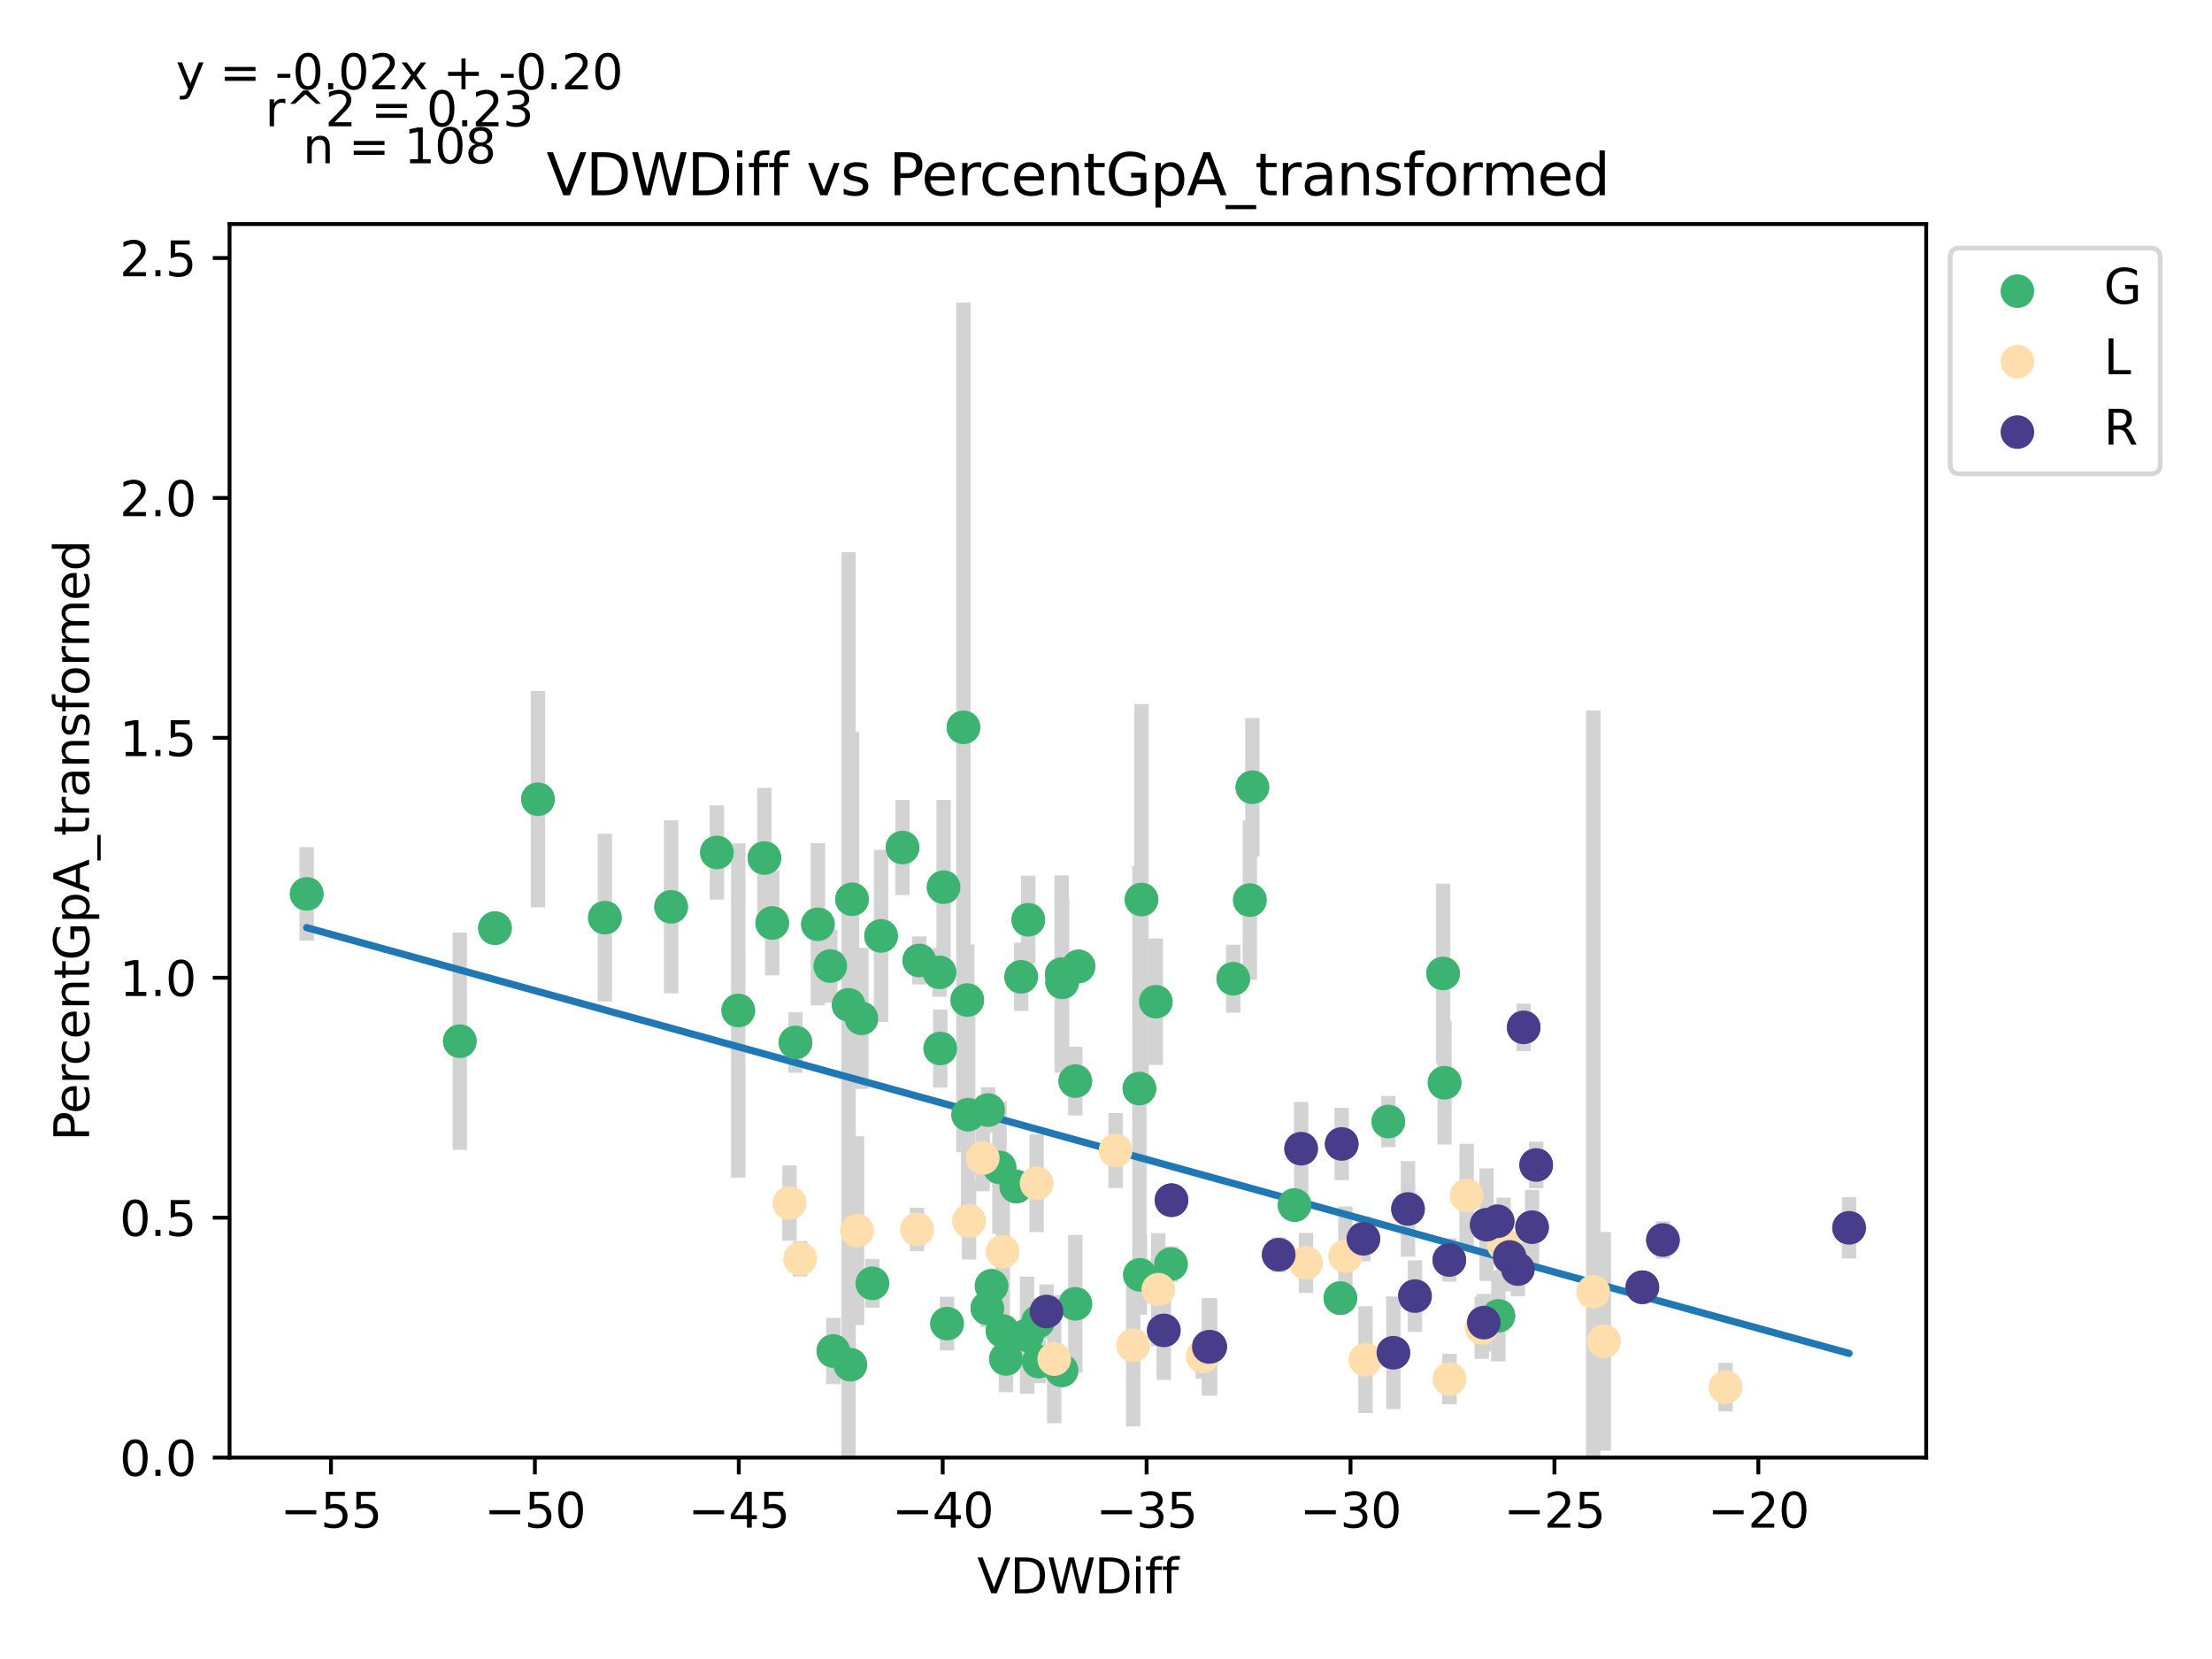 <?xml version="1.0" encoding="utf-8" standalone="no"?>
<!DOCTYPE svg PUBLIC "-//W3C//DTD SVG 1.1//EN"
  "http://www.w3.org/Graphics/SVG/1.1/DTD/svg11.dtd">
<svg xmlns:xlink="http://www.w3.org/1999/xlink" width="460.8pt" height="345.6pt" viewBox="0 0 460.8 345.6" xmlns="http://www.w3.org/2000/svg" version="1.1">
 <defs>
  <style type="text/css">*{stroke-linejoin: round; stroke-linecap: butt}</style>
 </defs>
 <g id="figure_1">
  <g id="patch_1">
   <path d="M 0 345.6 
L 460.8 345.6 
L 460.8 0 
L 0 0 
z
" style="fill: #ffffff"/>
  </g>
  <g id="axes_1">
   <g id="patch_2">
    <path d="M 47.821 303.64 
L 401.26 303.64 
L 401.26 46.676 
L 47.821 46.676 
z
" style="fill: #ffffff"/>
   </g>
   <g id="PathCollection_1">
    <defs>
     <path id="m2c77dda31f" d="M 0 3 
C 0.796 3 1.559 2.684 2.121 2.121 
C 2.684 1.559 3 0.796 3 0 
C 3 -0.796 2.684 -1.559 2.121 -2.121 
C 1.559 -2.684 0.796 -3 0 -3 
C -0.796 -3 -1.559 -2.684 -2.121 -2.121 
C -2.684 -1.559 -3 -0.796 -3 0 
C -3 0.796 -2.684 1.559 -2.121 2.121 
C -1.559 2.684 -0.796 3 0 3 
z
" style="stroke: #3cb371"/>
    </defs>
    <g clip-path="url(#pfb9909d632)">
     <use xlink:href="#m2c77dda31f" x="172.962" y="201.251" style="fill: #3cb371; stroke: #3cb371"/>
     <use xlink:href="#m2c77dda31f" x="63.887" y="186.214" style="fill: #3cb371; stroke: #3cb371"/>
     <use xlink:href="#m2c77dda31f" x="212.724" y="203.486" style="fill: #3cb371; stroke: #3cb371"/>
     <use xlink:href="#m2c77dda31f" x="95.785" y="216.896" style="fill: #3cb371; stroke: #3cb371"/>
     <use xlink:href="#m2c77dda31f" x="224.005" y="225.214" style="fill: #3cb371; stroke: #3cb371"/>
     <use xlink:href="#m2c77dda31f" x="126.005" y="191.17" style="fill: #3cb371; stroke: #3cb371"/>
     <use xlink:href="#m2c77dda31f" x="208.844" y="277.249" style="fill: #3cb371; stroke: #3cb371"/>
     <use xlink:href="#m2c77dda31f" x="153.794" y="210.502" style="fill: #3cb371; stroke: #3cb371"/>
     <use xlink:href="#m2c77dda31f" x="170.381" y="192.544" style="fill: #3cb371; stroke: #3cb371"/>
     <use xlink:href="#m2c77dda31f" x="176.78" y="209.328" style="fill: #3cb371; stroke: #3cb371"/>
     <use xlink:href="#m2c77dda31f" x="139.802" y="188.911" style="fill: #3cb371; stroke: #3cb371"/>
     <use xlink:href="#m2c77dda31f" x="173.602" y="281.434" style="fill: #3cb371; stroke: #3cb371"/>
     <use xlink:href="#m2c77dda31f" x="177.493" y="187.332" style="fill: #3cb371; stroke: #3cb371"/>
     <use xlink:href="#m2c77dda31f" x="237.359" y="226.772" style="fill: #3cb371; stroke: #3cb371"/>
     <use xlink:href="#m2c77dda31f" x="165.716" y="217.17" style="fill: #3cb371; stroke: #3cb371"/>
     <use xlink:href="#m2c77dda31f" x="177.13" y="284.289" style="fill: #3cb371; stroke: #3cb371"/>
     <use xlink:href="#m2c77dda31f" x="240.77" y="208.676" style="fill: #3cb371; stroke: #3cb371"/>
     <use xlink:href="#m2c77dda31f" x="183.541" y="194.969" style="fill: #3cb371; stroke: #3cb371"/>
     <use xlink:href="#m2c77dda31f" x="209.555" y="283.087" style="fill: #3cb371; stroke: #3cb371"/>
     <use xlink:href="#m2c77dda31f" x="195.875" y="218.419" style="fill: #3cb371; stroke: #3cb371"/>
     <use xlink:href="#m2c77dda31f" x="221.173" y="202.927" style="fill: #3cb371; stroke: #3cb371"/>
     <use xlink:href="#m2c77dda31f" x="196.572" y="184.821" style="fill: #3cb371; stroke: #3cb371"/>
     <use xlink:href="#m2c77dda31f" x="256.908" y="203.89" style="fill: #3cb371; stroke: #3cb371"/>
     <use xlink:href="#m2c77dda31f" x="289.215" y="233.638" style="fill: #3cb371; stroke: #3cb371"/>
     <use xlink:href="#m2c77dda31f" x="208.217" y="243.199" style="fill: #3cb371; stroke: #3cb371"/>
     <use xlink:href="#m2c77dda31f" x="211.695" y="247.188" style="fill: #3cb371; stroke: #3cb371"/>
     <use xlink:href="#m2c77dda31f" x="201.679" y="232.212" style="fill: #3cb371; stroke: #3cb371"/>
     <use xlink:href="#m2c77dda31f" x="188.003" y="176.558" style="fill: #3cb371; stroke: #3cb371"/>
     <use xlink:href="#m2c77dda31f" x="221.27" y="204.629" style="fill: #3cb371; stroke: #3cb371"/>
     <use xlink:href="#m2c77dda31f" x="237.796" y="187.392" style="fill: #3cb371; stroke: #3cb371"/>
     <use xlink:href="#m2c77dda31f" x="205.681" y="272.544" style="fill: #3cb371; stroke: #3cb371"/>
     <use xlink:href="#m2c77dda31f" x="260.362" y="187.512" style="fill: #3cb371; stroke: #3cb371"/>
     <use xlink:href="#m2c77dda31f" x="103.109" y="193.349" style="fill: #3cb371; stroke: #3cb371"/>
     <use xlink:href="#m2c77dda31f" x="112.068" y="166.492" style="fill: #3cb371; stroke: #3cb371"/>
     <use xlink:href="#m2c77dda31f" x="149.349" y="177.581" style="fill: #3cb371; stroke: #3cb371"/>
     <use xlink:href="#m2c77dda31f" x="201.502" y="208.33" style="fill: #3cb371; stroke: #3cb371"/>
     <use xlink:href="#m2c77dda31f" x="159.236" y="178.741" style="fill: #3cb371; stroke: #3cb371"/>
     <use xlink:href="#m2c77dda31f" x="195.718" y="202.558" style="fill: #3cb371; stroke: #3cb371"/>
     <use xlink:href="#m2c77dda31f" x="179.445" y="212.14" style="fill: #3cb371; stroke: #3cb371"/>
     <use xlink:href="#m2c77dda31f" x="160.867" y="192.273" style="fill: #3cb371; stroke: #3cb371"/>
     <use xlink:href="#m2c77dda31f" x="181.725" y="267.341" style="fill: #3cb371; stroke: #3cb371"/>
     <use xlink:href="#m2c77dda31f" x="200.7" y="151.519" style="fill: #3cb371; stroke: #3cb371"/>
     <use xlink:href="#m2c77dda31f" x="224.008" y="271.61" style="fill: #3cb371; stroke: #3cb371"/>
     <use xlink:href="#m2c77dda31f" x="237.466" y="265.569" style="fill: #3cb371; stroke: #3cb371"/>
     <use xlink:href="#m2c77dda31f" x="243.931" y="263.333" style="fill: #3cb371; stroke: #3cb371"/>
     <use xlink:href="#m2c77dda31f" x="197.288" y="275.729" style="fill: #3cb371; stroke: #3cb371"/>
     <use xlink:href="#m2c77dda31f" x="191.499" y="200.079" style="fill: #3cb371; stroke: #3cb371"/>
     <use xlink:href="#m2c77dda31f" x="206.565" y="267.874" style="fill: #3cb371; stroke: #3cb371"/>
     <use xlink:href="#m2c77dda31f" x="214.209" y="191.6" style="fill: #3cb371; stroke: #3cb371"/>
     <use xlink:href="#m2c77dda31f" x="216.248" y="275.315" style="fill: #3cb371; stroke: #3cb371"/>
     <use xlink:href="#m2c77dda31f" x="221.136" y="285.474" style="fill: #3cb371; stroke: #3cb371"/>
     <use xlink:href="#m2c77dda31f" x="205.851" y="231.241" style="fill: #3cb371; stroke: #3cb371"/>
     <use xlink:href="#m2c77dda31f" x="216.389" y="283.656" style="fill: #3cb371; stroke: #3cb371"/>
     <use xlink:href="#m2c77dda31f" x="224.67" y="201.328" style="fill: #3cb371; stroke: #3cb371"/>
     <use xlink:href="#m2c77dda31f" x="300.924" y="225.552" style="fill: #3cb371; stroke: #3cb371"/>
     <use xlink:href="#m2c77dda31f" x="300.624" y="202.794" style="fill: #3cb371; stroke: #3cb371"/>
     <use xlink:href="#m2c77dda31f" x="213.953" y="278.154" style="fill: #3cb371; stroke: #3cb371"/>
     <use xlink:href="#m2c77dda31f" x="279.222" y="270.414" style="fill: #3cb371; stroke: #3cb371"/>
     <use xlink:href="#m2c77dda31f" x="269.685" y="251.035" style="fill: #3cb371; stroke: #3cb371"/>
     <use xlink:href="#m2c77dda31f" x="312.135" y="274.11" style="fill: #3cb371; stroke: #3cb371"/>
     <use xlink:href="#m2c77dda31f" x="260.89" y="163.995" style="fill: #3cb371; stroke: #3cb371"/>
    </g>
   </g>
   <g id="PathCollection_2">
    <defs>
     <path id="ma2c804fd5c" d="M 0 3 
C 0.796 3 1.559 2.684 2.121 2.121 
C 2.684 1.559 3 0.796 3 0 
C 3 -0.796 2.684 -1.559 2.121 -2.121 
C 1.559 -2.684 0.796 -3 0 -3 
C -0.796 -3 -1.559 -2.684 -2.121 -2.121 
C -2.684 -1.559 -3 -0.796 -3 0 
C -3 0.796 -2.684 1.559 -2.121 2.121 
C -1.559 2.684 -0.796 3 0 3 
z
" style="stroke: #ffdead"/>
    </defs>
    <g clip-path="url(#pfb9909d632)">
     <use xlink:href="#ma2c804fd5c" x="236.062" y="280.262" style="fill: #ffdead; stroke: #ffdead"/>
     <use xlink:href="#ma2c804fd5c" x="284.457" y="283.234" style="fill: #ffdead; stroke: #ffdead"/>
     <use xlink:href="#ma2c804fd5c" x="241.289" y="268.666" style="fill: #ffdead; stroke: #ffdead"/>
     <use xlink:href="#ma2c804fd5c" x="232.399" y="239.668" style="fill: #ffdead; stroke: #ffdead"/>
     <use xlink:href="#ma2c804fd5c" x="272.068" y="263.085" style="fill: #ffdead; stroke: #ffdead"/>
     <use xlink:href="#ma2c804fd5c" x="280.265" y="261.688" style="fill: #ffdead; stroke: #ffdead"/>
     <use xlink:href="#ma2c804fd5c" x="308.669" y="276.597" style="fill: #ffdead; stroke: #ffdead"/>
     <use xlink:href="#ma2c804fd5c" x="313.233" y="259.246" style="fill: #ffdead; stroke: #ffdead"/>
     <use xlink:href="#ma2c804fd5c" x="331.904" y="269.072" style="fill: #ffdead; stroke: #ffdead"/>
     <use xlink:href="#ma2c804fd5c" x="334.108" y="279.42" style="fill: #ffdead; stroke: #ffdead"/>
     <use xlink:href="#ma2c804fd5c" x="305.534" y="249.054" style="fill: #ffdead; stroke: #ffdead"/>
     <use xlink:href="#ma2c804fd5c" x="191.043" y="256.11" style="fill: #ffdead; stroke: #ffdead"/>
     <use xlink:href="#ma2c804fd5c" x="208.877" y="260.741" style="fill: #ffdead; stroke: #ffdead"/>
     <use xlink:href="#ma2c804fd5c" x="215.935" y="246.495" style="fill: #ffdead; stroke: #ffdead"/>
     <use xlink:href="#ma2c804fd5c" x="204.724" y="241.236" style="fill: #ffdead; stroke: #ffdead"/>
     <use xlink:href="#ma2c804fd5c" x="201.868" y="254.341" style="fill: #ffdead; stroke: #ffdead"/>
     <use xlink:href="#ma2c804fd5c" x="166.679" y="262.225" style="fill: #ffdead; stroke: #ffdead"/>
     <use xlink:href="#ma2c804fd5c" x="178.534" y="256.365" style="fill: #ffdead; stroke: #ffdead"/>
     <use xlink:href="#ma2c804fd5c" x="301.956" y="287.282" style="fill: #ffdead; stroke: #ffdead"/>
     <use xlink:href="#ma2c804fd5c" x="164.469" y="250.628" style="fill: #ffdead; stroke: #ffdead"/>
     <use xlink:href="#ma2c804fd5c" x="359.45" y="288.961" style="fill: #ffdead; stroke: #ffdead"/>
     <use xlink:href="#ma2c804fd5c" x="250.558" y="282.579" style="fill: #ffdead; stroke: #ffdead"/>
     <use xlink:href="#ma2c804fd5c" x="219.614" y="283.118" style="fill: #ffdead; stroke: #ffdead"/>
    </g>
   </g>
   <g id="PathCollection_3">
    <defs>
     <path id="mcafb6cec4e" d="M 0 3 
C 0.796 3 1.559 2.684 2.121 2.121 
C 2.684 1.559 3 0.796 3 0 
C 3 -0.796 2.684 -1.559 2.121 -2.121 
C 1.559 -2.684 0.796 -3 0 -3 
C -0.796 -3 -1.559 -2.684 -2.121 -2.121 
C -2.684 -1.559 -3 -0.796 -3 0 
C -3 0.796 -2.684 1.559 -2.121 2.121 
C -1.559 2.684 -0.796 3 0 3 
z
" style="stroke: #483d8b"/>
    </defs>
    <g clip-path="url(#pfb9909d632)">
     <use xlink:href="#mcafb6cec4e" x="316.196" y="264.367" style="fill: #483d8b; stroke: #483d8b"/>
     <use xlink:href="#mcafb6cec4e" x="266.385" y="261.376" style="fill: #483d8b; stroke: #483d8b"/>
     <use xlink:href="#mcafb6cec4e" x="271.05" y="239.296" style="fill: #483d8b; stroke: #483d8b"/>
     <use xlink:href="#mcafb6cec4e" x="252.098" y="280.553" style="fill: #483d8b; stroke: #483d8b"/>
     <use xlink:href="#mcafb6cec4e" x="293.315" y="251.849" style="fill: #483d8b; stroke: #483d8b"/>
     <use xlink:href="#mcafb6cec4e" x="319.155" y="255.647" style="fill: #483d8b; stroke: #483d8b"/>
     <use xlink:href="#mcafb6cec4e" x="385.195" y="255.777" style="fill: #483d8b; stroke: #483d8b"/>
     <use xlink:href="#mcafb6cec4e" x="218.001" y="273.212" style="fill: #483d8b; stroke: #483d8b"/>
     <use xlink:href="#mcafb6cec4e" x="301.919" y="262.483" style="fill: #483d8b; stroke: #483d8b"/>
     <use xlink:href="#mcafb6cec4e" x="309.678" y="255.126" style="fill: #483d8b; stroke: #483d8b"/>
     <use xlink:href="#mcafb6cec4e" x="242.441" y="277.142" style="fill: #483d8b; stroke: #483d8b"/>
     <use xlink:href="#mcafb6cec4e" x="251.818" y="280.589" style="fill: #483d8b; stroke: #483d8b"/>
     <use xlink:href="#mcafb6cec4e" x="244.044" y="250.022" style="fill: #483d8b; stroke: #483d8b"/>
     <use xlink:href="#mcafb6cec4e" x="290.266" y="281.8" style="fill: #483d8b; stroke: #483d8b"/>
     <use xlink:href="#mcafb6cec4e" x="311.985" y="254.41" style="fill: #483d8b; stroke: #483d8b"/>
     <use xlink:href="#mcafb6cec4e" x="320.016" y="242.686" style="fill: #483d8b; stroke: #483d8b"/>
     <use xlink:href="#mcafb6cec4e" x="279.5" y="238.306" style="fill: #483d8b; stroke: #483d8b"/>
     <use xlink:href="#mcafb6cec4e" x="284.015" y="258.064" style="fill: #483d8b; stroke: #483d8b"/>
     <use xlink:href="#mcafb6cec4e" x="314.491" y="261.849" style="fill: #483d8b; stroke: #483d8b"/>
     <use xlink:href="#mcafb6cec4e" x="346.425" y="258.319" style="fill: #483d8b; stroke: #483d8b"/>
     <use xlink:href="#mcafb6cec4e" x="342.138" y="268.16" style="fill: #483d8b; stroke: #483d8b"/>
     <use xlink:href="#mcafb6cec4e" x="309.109" y="275.531" style="fill: #483d8b; stroke: #483d8b"/>
     <use xlink:href="#mcafb6cec4e" x="294.765" y="270" style="fill: #483d8b; stroke: #483d8b"/>
     <use xlink:href="#mcafb6cec4e" x="317.411" y="214.021" style="fill: #483d8b; stroke: #483d8b"/>
    </g>
   </g>
   <g id="matplotlib.axis_1">
    <g id="xtick_1">
     <g id="line2d_1">
      <defs>
       <path id="m32eee4bd2b" d="M 0 0 
L 0 3.5 
" style="stroke: #000000; stroke-width: 0.8"/>
      </defs>
      <g>
       <use xlink:href="#m32eee4bd2b" x="68.948" y="303.64" style="stroke: #000000; stroke-width: 0.8"/>
      </g>
     </g>
     <g id="text_1">
      <!-- −55 -->
      <g transform="translate(58.396 318.238)scale(0.1 -0.1)">
       <defs>
        <path id="DejaVuSans-2212" d="M 678 2272 
L 4684 2272 
L 4684 1741 
L 678 1741 
L 678 2272 
z
" transform="scale(0.016)"/>
        <path id="DejaVuSans-35" d="M 691 4666 
L 3169 4666 
L 3169 4134 
L 1269 4134 
L 1269 2991 
Q 1406 3038 1543 3061 
Q 1681 3084 1819 3084 
Q 2600 3084 3056 2656 
Q 3513 2228 3513 1497 
Q 3513 744 3044 326 
Q 2575 -91 1722 -91 
Q 1428 -91 1123 -41 
Q 819 9 494 109 
L 494 744 
Q 775 591 1075 516 
Q 1375 441 1709 441 
Q 2250 441 2565 725 
Q 2881 1009 2881 1497 
Q 2881 1984 2565 2268 
Q 2250 2553 1709 2553 
Q 1456 2553 1204 2497 
Q 953 2441 691 2322 
L 691 4666 
z
" transform="scale(0.016)"/>
       </defs>
       <use xlink:href="#DejaVuSans-2212"/>
       <use xlink:href="#DejaVuSans-35" x="83.789"/>
       <use xlink:href="#DejaVuSans-35" x="147.412"/>
      </g>
     </g>
    </g>
    <g id="xtick_2">
     <g id="line2d_2">
      <g>
       <use xlink:href="#m32eee4bd2b" x="111.426" y="303.64" style="stroke: #000000; stroke-width: 0.8"/>
      </g>
     </g>
     <g id="text_2">
      <!-- −50 -->
      <g transform="translate(100.874 318.238)scale(0.1 -0.1)">
       <defs>
        <path id="DejaVuSans-30" d="M 2034 4250 
Q 1547 4250 1301 3770 
Q 1056 3291 1056 2328 
Q 1056 1369 1301 889 
Q 1547 409 2034 409 
Q 2525 409 2770 889 
Q 3016 1369 3016 2328 
Q 3016 3291 2770 3770 
Q 2525 4250 2034 4250 
z
M 2034 4750 
Q 2819 4750 3233 4129 
Q 3647 3509 3647 2328 
Q 3647 1150 3233 529 
Q 2819 -91 2034 -91 
Q 1250 -91 836 529 
Q 422 1150 422 2328 
Q 422 3509 836 4129 
Q 1250 4750 2034 4750 
z
" transform="scale(0.016)"/>
       </defs>
       <use xlink:href="#DejaVuSans-2212"/>
       <use xlink:href="#DejaVuSans-35" x="83.789"/>
       <use xlink:href="#DejaVuSans-30" x="147.412"/>
      </g>
     </g>
    </g>
    <g id="xtick_3">
     <g id="line2d_3">
      <g>
       <use xlink:href="#m32eee4bd2b" x="153.904" y="303.64" style="stroke: #000000; stroke-width: 0.8"/>
      </g>
     </g>
     <g id="text_3">
      <!-- −45 -->
      <g transform="translate(143.351 318.238)scale(0.1 -0.1)">
       <defs>
        <path id="DejaVuSans-34" d="M 2419 4116 
L 825 1625 
L 2419 1625 
L 2419 4116 
z
M 2253 4666 
L 3047 4666 
L 3047 1625 
L 3713 1625 
L 3713 1100 
L 3047 1100 
L 3047 0 
L 2419 0 
L 2419 1100 
L 313 1100 
L 313 1709 
L 2253 4666 
z
" transform="scale(0.016)"/>
       </defs>
       <use xlink:href="#DejaVuSans-2212"/>
       <use xlink:href="#DejaVuSans-34" x="83.789"/>
       <use xlink:href="#DejaVuSans-35" x="147.412"/>
      </g>
     </g>
    </g>
    <g id="xtick_4">
     <g id="line2d_4">
      <g>
       <use xlink:href="#m32eee4bd2b" x="196.381" y="303.64" style="stroke: #000000; stroke-width: 0.8"/>
      </g>
     </g>
     <g id="text_4">
      <!-- −40 -->
      <g transform="translate(185.829 318.238)scale(0.1 -0.1)">
       <use xlink:href="#DejaVuSans-2212"/>
       <use xlink:href="#DejaVuSans-34" x="83.789"/>
       <use xlink:href="#DejaVuSans-30" x="147.412"/>
      </g>
     </g>
    </g>
    <g id="xtick_5">
     <g id="line2d_5">
      <g>
       <use xlink:href="#m32eee4bd2b" x="238.859" y="303.64" style="stroke: #000000; stroke-width: 0.8"/>
      </g>
     </g>
     <g id="text_5">
      <!-- −35 -->
      <g transform="translate(228.307 318.238)scale(0.1 -0.1)">
       <defs>
        <path id="DejaVuSans-33" d="M 2597 2516 
Q 3050 2419 3304 2112 
Q 3559 1806 3559 1356 
Q 3559 666 3084 287 
Q 2609 -91 1734 -91 
Q 1441 -91 1130 -33 
Q 819 25 488 141 
L 488 750 
Q 750 597 1062 519 
Q 1375 441 1716 441 
Q 2309 441 2620 675 
Q 2931 909 2931 1356 
Q 2931 1769 2642 2001 
Q 2353 2234 1838 2234 
L 1294 2234 
L 1294 2753 
L 1863 2753 
Q 2328 2753 2575 2939 
Q 2822 3125 2822 3475 
Q 2822 3834 2567 4026 
Q 2313 4219 1838 4219 
Q 1578 4219 1281 4162 
Q 984 4106 628 3988 
L 628 4550 
Q 988 4650 1302 4700 
Q 1616 4750 1894 4750 
Q 2613 4750 3031 4423 
Q 3450 4097 3450 3541 
Q 3450 3153 3228 2886 
Q 3006 2619 2597 2516 
z
" transform="scale(0.016)"/>
       </defs>
       <use xlink:href="#DejaVuSans-2212"/>
       <use xlink:href="#DejaVuSans-33" x="83.789"/>
       <use xlink:href="#DejaVuSans-35" x="147.412"/>
      </g>
     </g>
    </g>
    <g id="xtick_6">
     <g id="line2d_6">
      <g>
       <use xlink:href="#m32eee4bd2b" x="281.337" y="303.64" style="stroke: #000000; stroke-width: 0.8"/>
      </g>
     </g>
     <g id="text_6">
      <!-- −30 -->
      <g transform="translate(270.784 318.238)scale(0.1 -0.1)">
       <use xlink:href="#DejaVuSans-2212"/>
       <use xlink:href="#DejaVuSans-33" x="83.789"/>
       <use xlink:href="#DejaVuSans-30" x="147.412"/>
      </g>
     </g>
    </g>
    <g id="xtick_7">
     <g id="line2d_7">
      <g>
       <use xlink:href="#m32eee4bd2b" x="323.814" y="303.64" style="stroke: #000000; stroke-width: 0.8"/>
      </g>
     </g>
     <g id="text_7">
      <!-- −25 -->
      <g transform="translate(313.262 318.238)scale(0.1 -0.1)">
       <defs>
        <path id="DejaVuSans-32" d="M 1228 531 
L 3431 531 
L 3431 0 
L 469 0 
L 469 531 
Q 828 903 1448 1529 
Q 2069 2156 2228 2338 
Q 2531 2678 2651 2914 
Q 2772 3150 2772 3378 
Q 2772 3750 2511 3984 
Q 2250 4219 1831 4219 
Q 1534 4219 1204 4116 
Q 875 4013 500 3803 
L 500 4441 
Q 881 4594 1212 4672 
Q 1544 4750 1819 4750 
Q 2544 4750 2975 4387 
Q 3406 4025 3406 3419 
Q 3406 3131 3298 2873 
Q 3191 2616 2906 2266 
Q 2828 2175 2409 1742 
Q 1991 1309 1228 531 
z
" transform="scale(0.016)"/>
       </defs>
       <use xlink:href="#DejaVuSans-2212"/>
       <use xlink:href="#DejaVuSans-32" x="83.789"/>
       <use xlink:href="#DejaVuSans-35" x="147.412"/>
      </g>
     </g>
    </g>
    <g id="xtick_8">
     <g id="line2d_8">
      <g>
       <use xlink:href="#m32eee4bd2b" x="366.292" y="303.64" style="stroke: #000000; stroke-width: 0.8"/>
      </g>
     </g>
     <g id="text_8">
      <!-- −20 -->
      <g transform="translate(355.74 318.238)scale(0.1 -0.1)">
       <use xlink:href="#DejaVuSans-2212"/>
       <use xlink:href="#DejaVuSans-32" x="83.789"/>
       <use xlink:href="#DejaVuSans-30" x="147.412"/>
      </g>
     </g>
    </g>
    <g id="text_9">
     <!-- VDWDiff -->
     <g transform="translate(203.567 331.917)scale(0.1 -0.1)">
      <defs>
       <path id="DejaVuSans-56" d="M 1831 0 
L 50 4666 
L 709 4666 
L 2188 738 
L 3669 4666 
L 4325 4666 
L 2547 0 
L 1831 0 
z
" transform="scale(0.016)"/>
       <path id="DejaVuSans-44" d="M 1259 4147 
L 1259 519 
L 2022 519 
Q 2988 519 3436 956 
Q 3884 1394 3884 2338 
Q 3884 3275 3436 3711 
Q 2988 4147 2022 4147 
L 1259 4147 
z
M 628 4666 
L 1925 4666 
Q 3281 4666 3915 4102 
Q 4550 3538 4550 2338 
Q 4550 1131 3912 565 
Q 3275 0 1925 0 
L 628 0 
L 628 4666 
z
" transform="scale(0.016)"/>
       <path id="DejaVuSans-57" d="M 213 4666 
L 850 4666 
L 1831 722 
L 2809 4666 
L 3519 4666 
L 4500 722 
L 5478 4666 
L 6119 4666 
L 4947 0 
L 4153 0 
L 3169 4050 
L 2175 0 
L 1381 0 
L 213 4666 
z
" transform="scale(0.016)"/>
       <path id="DejaVuSans-69" d="M 603 3500 
L 1178 3500 
L 1178 0 
L 603 0 
L 603 3500 
z
M 603 4863 
L 1178 4863 
L 1178 4134 
L 603 4134 
L 603 4863 
z
" transform="scale(0.016)"/>
       <path id="DejaVuSans-66" d="M 2375 4863 
L 2375 4384 
L 1825 4384 
Q 1516 4384 1395 4259 
Q 1275 4134 1275 3809 
L 1275 3500 
L 2222 3500 
L 2222 3053 
L 1275 3053 
L 1275 0 
L 697 0 
L 697 3053 
L 147 3053 
L 147 3500 
L 697 3500 
L 697 3744 
Q 697 4328 969 4595 
Q 1241 4863 1831 4863 
L 2375 4863 
z
" transform="scale(0.016)"/>
      </defs>
      <use xlink:href="#DejaVuSans-56"/>
      <use xlink:href="#DejaVuSans-44" x="68.408"/>
      <use xlink:href="#DejaVuSans-57" x="145.41"/>
      <use xlink:href="#DejaVuSans-44" x="244.287"/>
      <use xlink:href="#DejaVuSans-69" x="321.289"/>
      <use xlink:href="#DejaVuSans-66" x="349.072"/>
      <use xlink:href="#DejaVuSans-66" x="384.277"/>
     </g>
    </g>
   </g>
   <g id="matplotlib.axis_2">
    <g id="ytick_1">
     <g id="line2d_9">
      <defs>
       <path id="mcb257c9262" d="M 0 0 
L -3.5 0 
" style="stroke: #000000; stroke-width: 0.8"/>
      </defs>
      <g>
       <use xlink:href="#mcb257c9262" x="47.821" y="303.64" style="stroke: #000000; stroke-width: 0.8"/>
      </g>
     </g>
     <g id="text_10">
      <!-- 0.0 -->
      <g transform="translate(24.918 307.439)scale(0.1 -0.1)">
       <defs>
        <path id="DejaVuSans-2e" d="M 684 794 
L 1344 794 
L 1344 0 
L 684 0 
L 684 794 
z
" transform="scale(0.016)"/>
       </defs>
       <use xlink:href="#DejaVuSans-30"/>
       <use xlink:href="#DejaVuSans-2e" x="63.623"/>
       <use xlink:href="#DejaVuSans-30" x="95.41"/>
      </g>
     </g>
    </g>
    <g id="ytick_2">
     <g id="line2d_10">
      <g>
       <use xlink:href="#mcb257c9262" x="47.821" y="253.661" style="stroke: #000000; stroke-width: 0.8"/>
      </g>
     </g>
     <g id="text_11">
      <!-- 0.5 -->
      <g transform="translate(24.918 257.461)scale(0.1 -0.1)">
       <use xlink:href="#DejaVuSans-30"/>
       <use xlink:href="#DejaVuSans-2e" x="63.623"/>
       <use xlink:href="#DejaVuSans-35" x="95.41"/>
      </g>
     </g>
    </g>
    <g id="ytick_3">
     <g id="line2d_11">
      <g>
       <use xlink:href="#mcb257c9262" x="47.821" y="203.683" style="stroke: #000000; stroke-width: 0.8"/>
      </g>
     </g>
     <g id="text_12">
      <!-- 1.0 -->
      <g transform="translate(24.918 207.482)scale(0.1 -0.1)">
       <defs>
        <path id="DejaVuSans-31" d="M 794 531 
L 1825 531 
L 1825 4091 
L 703 3866 
L 703 4441 
L 1819 4666 
L 2450 4666 
L 2450 531 
L 3481 531 
L 3481 0 
L 794 0 
L 794 531 
z
" transform="scale(0.016)"/>
       </defs>
       <use xlink:href="#DejaVuSans-31"/>
       <use xlink:href="#DejaVuSans-2e" x="63.623"/>
       <use xlink:href="#DejaVuSans-30" x="95.41"/>
      </g>
     </g>
    </g>
    <g id="ytick_4">
     <g id="line2d_12">
      <g>
       <use xlink:href="#mcb257c9262" x="47.821" y="153.704" style="stroke: #000000; stroke-width: 0.8"/>
      </g>
     </g>
     <g id="text_13">
      <!-- 1.5 -->
      <g transform="translate(24.918 157.503)scale(0.1 -0.1)">
       <use xlink:href="#DejaVuSans-31"/>
       <use xlink:href="#DejaVuSans-2e" x="63.623"/>
       <use xlink:href="#DejaVuSans-35" x="95.41"/>
      </g>
     </g>
    </g>
    <g id="ytick_5">
     <g id="line2d_13">
      <g>
       <use xlink:href="#mcb257c9262" x="47.821" y="103.726" style="stroke: #000000; stroke-width: 0.8"/>
      </g>
     </g>
     <g id="text_14">
      <!-- 2.0 -->
      <g transform="translate(24.918 107.525)scale(0.1 -0.1)">
       <use xlink:href="#DejaVuSans-32"/>
       <use xlink:href="#DejaVuSans-2e" x="63.623"/>
       <use xlink:href="#DejaVuSans-30" x="95.41"/>
      </g>
     </g>
    </g>
    <g id="ytick_6">
     <g id="line2d_14">
      <g>
       <use xlink:href="#mcb257c9262" x="47.821" y="53.747" style="stroke: #000000; stroke-width: 0.8"/>
      </g>
     </g>
     <g id="text_15">
      <!-- 2.5 -->
      <g transform="translate(24.918 57.546)scale(0.1 -0.1)">
       <use xlink:href="#DejaVuSans-32"/>
       <use xlink:href="#DejaVuSans-2e" x="63.623"/>
       <use xlink:href="#DejaVuSans-35" x="95.41"/>
      </g>
     </g>
    </g>
    <g id="text_16">
     <!-- PercentGpA_transformed -->
     <g transform="translate(18.56 237.696)rotate(-90)scale(0.1 -0.1)">
      <defs>
       <path id="DejaVuSans-50" d="M 1259 4147 
L 1259 2394 
L 2053 2394 
Q 2494 2394 2734 2622 
Q 2975 2850 2975 3272 
Q 2975 3691 2734 3919 
Q 2494 4147 2053 4147 
L 1259 4147 
z
M 628 4666 
L 2053 4666 
Q 2838 4666 3239 4311 
Q 3641 3956 3641 3272 
Q 3641 2581 3239 2228 
Q 2838 1875 2053 1875 
L 1259 1875 
L 1259 0 
L 628 0 
L 628 4666 
z
" transform="scale(0.016)"/>
       <path id="DejaVuSans-65" d="M 3597 1894 
L 3597 1613 
L 953 1613 
Q 991 1019 1311 708 
Q 1631 397 2203 397 
Q 2534 397 2845 478 
Q 3156 559 3463 722 
L 3463 178 
Q 3153 47 2828 -22 
Q 2503 -91 2169 -91 
Q 1331 -91 842 396 
Q 353 884 353 1716 
Q 353 2575 817 3079 
Q 1281 3584 2069 3584 
Q 2775 3584 3186 3129 
Q 3597 2675 3597 1894 
z
M 3022 2063 
Q 3016 2534 2758 2815 
Q 2500 3097 2075 3097 
Q 1594 3097 1305 2825 
Q 1016 2553 972 2059 
L 3022 2063 
z
" transform="scale(0.016)"/>
       <path id="DejaVuSans-72" d="M 2631 2963 
Q 2534 3019 2420 3045 
Q 2306 3072 2169 3072 
Q 1681 3072 1420 2755 
Q 1159 2438 1159 1844 
L 1159 0 
L 581 0 
L 581 3500 
L 1159 3500 
L 1159 2956 
Q 1341 3275 1631 3429 
Q 1922 3584 2338 3584 
Q 2397 3584 2469 3576 
Q 2541 3569 2628 3553 
L 2631 2963 
z
" transform="scale(0.016)"/>
       <path id="DejaVuSans-63" d="M 3122 3366 
L 3122 2828 
Q 2878 2963 2633 3030 
Q 2388 3097 2138 3097 
Q 1578 3097 1268 2742 
Q 959 2388 959 1747 
Q 959 1106 1268 751 
Q 1578 397 2138 397 
Q 2388 397 2633 464 
Q 2878 531 3122 666 
L 3122 134 
Q 2881 22 2623 -34 
Q 2366 -91 2075 -91 
Q 1284 -91 818 406 
Q 353 903 353 1747 
Q 353 2603 823 3093 
Q 1294 3584 2113 3584 
Q 2378 3584 2631 3529 
Q 2884 3475 3122 3366 
z
" transform="scale(0.016)"/>
       <path id="DejaVuSans-6e" d="M 3513 2113 
L 3513 0 
L 2938 0 
L 2938 2094 
Q 2938 2591 2744 2837 
Q 2550 3084 2163 3084 
Q 1697 3084 1428 2787 
Q 1159 2491 1159 1978 
L 1159 0 
L 581 0 
L 581 3500 
L 1159 3500 
L 1159 2956 
Q 1366 3272 1645 3428 
Q 1925 3584 2291 3584 
Q 2894 3584 3203 3211 
Q 3513 2838 3513 2113 
z
" transform="scale(0.016)"/>
       <path id="DejaVuSans-74" d="M 1172 4494 
L 1172 3500 
L 2356 3500 
L 2356 3053 
L 1172 3053 
L 1172 1153 
Q 1172 725 1289 603 
Q 1406 481 1766 481 
L 2356 481 
L 2356 0 
L 1766 0 
Q 1100 0 847 248 
Q 594 497 594 1153 
L 594 3053 
L 172 3053 
L 172 3500 
L 594 3500 
L 594 4494 
L 1172 4494 
z
" transform="scale(0.016)"/>
       <path id="DejaVuSans-47" d="M 3809 666 
L 3809 1919 
L 2778 1919 
L 2778 2438 
L 4434 2438 
L 4434 434 
Q 4069 175 3628 42 
Q 3188 -91 2688 -91 
Q 1594 -91 976 548 
Q 359 1188 359 2328 
Q 359 3472 976 4111 
Q 1594 4750 2688 4750 
Q 3144 4750 3555 4637 
Q 3966 4525 4313 4306 
L 4313 3634 
Q 3963 3931 3569 4081 
Q 3175 4231 2741 4231 
Q 1884 4231 1454 3753 
Q 1025 3275 1025 2328 
Q 1025 1384 1454 906 
Q 1884 428 2741 428 
Q 3075 428 3337 486 
Q 3600 544 3809 666 
z
" transform="scale(0.016)"/>
       <path id="DejaVuSans-70" d="M 1159 525 
L 1159 -1331 
L 581 -1331 
L 581 3500 
L 1159 3500 
L 1159 2969 
Q 1341 3281 1617 3432 
Q 1894 3584 2278 3584 
Q 2916 3584 3314 3078 
Q 3713 2572 3713 1747 
Q 3713 922 3314 415 
Q 2916 -91 2278 -91 
Q 1894 -91 1617 61 
Q 1341 213 1159 525 
z
M 3116 1747 
Q 3116 2381 2855 2742 
Q 2594 3103 2138 3103 
Q 1681 3103 1420 2742 
Q 1159 2381 1159 1747 
Q 1159 1113 1420 752 
Q 1681 391 2138 391 
Q 2594 391 2855 752 
Q 3116 1113 3116 1747 
z
" transform="scale(0.016)"/>
       <path id="DejaVuSans-41" d="M 2188 4044 
L 1331 1722 
L 3047 1722 
L 2188 4044 
z
M 1831 4666 
L 2547 4666 
L 4325 0 
L 3669 0 
L 3244 1197 
L 1141 1197 
L 716 0 
L 50 0 
L 1831 4666 
z
" transform="scale(0.016)"/>
       <path id="DejaVuSans-5f" d="M 3263 -1063 
L 3263 -1509 
L -63 -1509 
L -63 -1063 
L 3263 -1063 
z
" transform="scale(0.016)"/>
       <path id="DejaVuSans-61" d="M 2194 1759 
Q 1497 1759 1228 1600 
Q 959 1441 959 1056 
Q 959 750 1161 570 
Q 1363 391 1709 391 
Q 2188 391 2477 730 
Q 2766 1069 2766 1631 
L 2766 1759 
L 2194 1759 
z
M 3341 1997 
L 3341 0 
L 2766 0 
L 2766 531 
Q 2569 213 2275 61 
Q 1981 -91 1556 -91 
Q 1019 -91 701 211 
Q 384 513 384 1019 
Q 384 1609 779 1909 
Q 1175 2209 1959 2209 
L 2766 2209 
L 2766 2266 
Q 2766 2663 2505 2880 
Q 2244 3097 1772 3097 
Q 1472 3097 1187 3025 
Q 903 2953 641 2809 
L 641 3341 
Q 956 3463 1253 3523 
Q 1550 3584 1831 3584 
Q 2591 3584 2966 3190 
Q 3341 2797 3341 1997 
z
" transform="scale(0.016)"/>
       <path id="DejaVuSans-73" d="M 2834 3397 
L 2834 2853 
Q 2591 2978 2328 3040 
Q 2066 3103 1784 3103 
Q 1356 3103 1142 2972 
Q 928 2841 928 2578 
Q 928 2378 1081 2264 
Q 1234 2150 1697 2047 
L 1894 2003 
Q 2506 1872 2764 1633 
Q 3022 1394 3022 966 
Q 3022 478 2636 193 
Q 2250 -91 1575 -91 
Q 1294 -91 989 -36 
Q 684 19 347 128 
L 347 722 
Q 666 556 975 473 
Q 1284 391 1588 391 
Q 1994 391 2212 530 
Q 2431 669 2431 922 
Q 2431 1156 2273 1281 
Q 2116 1406 1581 1522 
L 1381 1569 
Q 847 1681 609 1914 
Q 372 2147 372 2553 
Q 372 3047 722 3315 
Q 1072 3584 1716 3584 
Q 2034 3584 2315 3537 
Q 2597 3491 2834 3397 
z
" transform="scale(0.016)"/>
       <path id="DejaVuSans-6f" d="M 1959 3097 
Q 1497 3097 1228 2736 
Q 959 2375 959 1747 
Q 959 1119 1226 758 
Q 1494 397 1959 397 
Q 2419 397 2687 759 
Q 2956 1122 2956 1747 
Q 2956 2369 2687 2733 
Q 2419 3097 1959 3097 
z
M 1959 3584 
Q 2709 3584 3137 3096 
Q 3566 2609 3566 1747 
Q 3566 888 3137 398 
Q 2709 -91 1959 -91 
Q 1206 -91 779 398 
Q 353 888 353 1747 
Q 353 2609 779 3096 
Q 1206 3584 1959 3584 
z
" transform="scale(0.016)"/>
       <path id="DejaVuSans-6d" d="M 3328 2828 
Q 3544 3216 3844 3400 
Q 4144 3584 4550 3584 
Q 5097 3584 5394 3201 
Q 5691 2819 5691 2113 
L 5691 0 
L 5113 0 
L 5113 2094 
Q 5113 2597 4934 2840 
Q 4756 3084 4391 3084 
Q 3944 3084 3684 2787 
Q 3425 2491 3425 1978 
L 3425 0 
L 2847 0 
L 2847 2094 
Q 2847 2600 2669 2842 
Q 2491 3084 2119 3084 
Q 1678 3084 1418 2786 
Q 1159 2488 1159 1978 
L 1159 0 
L 581 0 
L 581 3500 
L 1159 3500 
L 1159 2956 
Q 1356 3278 1631 3431 
Q 1906 3584 2284 3584 
Q 2666 3584 2933 3390 
Q 3200 3197 3328 2828 
z
" transform="scale(0.016)"/>
       <path id="DejaVuSans-64" d="M 2906 2969 
L 2906 4863 
L 3481 4863 
L 3481 0 
L 2906 0 
L 2906 525 
Q 2725 213 2448 61 
Q 2172 -91 1784 -91 
Q 1150 -91 751 415 
Q 353 922 353 1747 
Q 353 2572 751 3078 
Q 1150 3584 1784 3584 
Q 2172 3584 2448 3432 
Q 2725 3281 2906 2969 
z
M 947 1747 
Q 947 1113 1208 752 
Q 1469 391 1925 391 
Q 2381 391 2643 752 
Q 2906 1113 2906 1747 
Q 2906 2381 2643 2742 
Q 2381 3103 1925 3103 
Q 1469 3103 1208 2742 
Q 947 2381 947 1747 
z
" transform="scale(0.016)"/>
      </defs>
      <use xlink:href="#DejaVuSans-50"/>
      <use xlink:href="#DejaVuSans-65" x="56.678"/>
      <use xlink:href="#DejaVuSans-72" x="118.201"/>
      <use xlink:href="#DejaVuSans-63" x="157.064"/>
      <use xlink:href="#DejaVuSans-65" x="212.045"/>
      <use xlink:href="#DejaVuSans-6e" x="273.568"/>
      <use xlink:href="#DejaVuSans-74" x="336.947"/>
      <use xlink:href="#DejaVuSans-47" x="376.156"/>
      <use xlink:href="#DejaVuSans-70" x="453.646"/>
      <use xlink:href="#DejaVuSans-41" x="517.123"/>
      <use xlink:href="#DejaVuSans-5f" x="585.531"/>
      <use xlink:href="#DejaVuSans-74" x="635.531"/>
      <use xlink:href="#DejaVuSans-72" x="674.74"/>
      <use xlink:href="#DejaVuSans-61" x="715.854"/>
      <use xlink:href="#DejaVuSans-6e" x="777.133"/>
      <use xlink:href="#DejaVuSans-73" x="840.512"/>
      <use xlink:href="#DejaVuSans-66" x="892.611"/>
      <use xlink:href="#DejaVuSans-6f" x="927.816"/>
      <use xlink:href="#DejaVuSans-72" x="988.998"/>
      <use xlink:href="#DejaVuSans-6d" x="1028.361"/>
      <use xlink:href="#DejaVuSans-65" x="1125.773"/>
      <use xlink:href="#DejaVuSans-64" x="1187.297"/>
     </g>
    </g>
   </g>
   <g id="LineCollection_1">
    <path d="M 172.962 208.857 
L 172.962 193.646 
" clip-path="url(#pfb9909d632)" style="fill: none; stroke: #d3d3d3; stroke-width: 3"/>
    <path d="M 63.887 195.954 
L 63.887 176.473 
" clip-path="url(#pfb9909d632)" style="fill: none; stroke: #d3d3d3; stroke-width: 3"/>
    <path d="M 212.724 210.604 
L 212.724 196.368 
" clip-path="url(#pfb9909d632)" style="fill: none; stroke: #d3d3d3; stroke-width: 3"/>
    <path d="M 95.785 239.526 
L 95.785 194.265 
" clip-path="url(#pfb9909d632)" style="fill: none; stroke: #d3d3d3; stroke-width: 3"/>
    <path d="M 224.005 232.373 
L 224.005 218.055 
" clip-path="url(#pfb9909d632)" style="fill: none; stroke: #d3d3d3; stroke-width: 3"/>
    <path d="M 126.005 208.653 
L 126.005 173.687 
" clip-path="url(#pfb9909d632)" style="fill: none; stroke: #d3d3d3; stroke-width: 3"/>
    <path d="M 208.844 285.594 
L 208.844 268.904 
" clip-path="url(#pfb9909d632)" style="fill: none; stroke: #d3d3d3; stroke-width: 3"/>
    <path d="M 153.794 245.316 
L 153.794 175.688 
" clip-path="url(#pfb9909d632)" style="fill: none; stroke: #d3d3d3; stroke-width: 3"/>
    <path d="M 170.381 209.443 
L 170.381 175.644 
" clip-path="url(#pfb9909d632)" style="fill: none; stroke: #d3d3d3; stroke-width: 3"/>
    <path d="M 176.78 303.62 
L 176.78 115.035 
" clip-path="url(#pfb9909d632)" style="fill: none; stroke: #d3d3d3; stroke-width: 3"/>
    <path d="M 139.802 206.936 
L 139.802 170.886 
" clip-path="url(#pfb9909d632)" style="fill: none; stroke: #d3d3d3; stroke-width: 3"/>
    <path d="M 173.602 288.334 
L 173.602 274.534 
" clip-path="url(#pfb9909d632)" style="fill: none; stroke: #d3d3d3; stroke-width: 3"/>
    <path d="M 177.493 222.197 
L 177.493 152.467 
" clip-path="url(#pfb9909d632)" style="fill: none; stroke: #d3d3d3; stroke-width: 3"/>
    <path d="M 237.359 273.166 
L 237.359 180.378 
" clip-path="url(#pfb9909d632)" style="fill: none; stroke: #d3d3d3; stroke-width: 3"/>
    <path d="M 165.716 223.471 
L 165.716 210.87 
" clip-path="url(#pfb9909d632)" style="fill: none; stroke: #d3d3d3; stroke-width: 3"/>
    <path d="M 177.13 287.438 
L 177.13 281.141 
" clip-path="url(#pfb9909d632)" style="fill: none; stroke: #d3d3d3; stroke-width: 3"/>
    <path d="M 240.77 221.85 
L 240.77 195.502 
" clip-path="url(#pfb9909d632)" style="fill: none; stroke: #d3d3d3; stroke-width: 3"/>
    <path d="M 183.541 212.894 
L 183.541 177.043 
" clip-path="url(#pfb9909d632)" style="fill: none; stroke: #d3d3d3; stroke-width: 3"/>
    <path d="M 209.555 290.022 
L 209.555 276.151 
" clip-path="url(#pfb9909d632)" style="fill: none; stroke: #d3d3d3; stroke-width: 3"/>
    <path d="M 195.875 226.539 
L 195.875 210.3 
" clip-path="url(#pfb9909d632)" style="fill: none; stroke: #d3d3d3; stroke-width: 3"/>
    <path d="M 221.173 223.485 
L 221.173 182.37 
" clip-path="url(#pfb9909d632)" style="fill: none; stroke: #d3d3d3; stroke-width: 3"/>
    <path d="M 196.572 203.017 
L 196.572 166.625 
" clip-path="url(#pfb9909d632)" style="fill: none; stroke: #d3d3d3; stroke-width: 3"/>
    <path d="M 256.908 210.97 
L 256.908 196.81 
" clip-path="url(#pfb9909d632)" style="fill: none; stroke: #d3d3d3; stroke-width: 3"/>
    <path d="M 289.215 238.969 
L 289.215 228.306 
" clip-path="url(#pfb9909d632)" style="fill: none; stroke: #d3d3d3; stroke-width: 3"/>
    <path d="M 208.217 256.979 
L 208.217 229.419 
" clip-path="url(#pfb9909d632)" style="fill: none; stroke: #d3d3d3; stroke-width: 3"/>
    <path d="M 211.695 248.41 
L 211.695 245.966 
" clip-path="url(#pfb9909d632)" style="fill: none; stroke: #d3d3d3; stroke-width: 3"/>
    <path d="M 201.679 257.523 
L 201.679 206.901 
" clip-path="url(#pfb9909d632)" style="fill: none; stroke: #d3d3d3; stroke-width: 3"/>
    <path d="M 188.003 186.466 
L 188.003 166.651 
" clip-path="url(#pfb9909d632)" style="fill: none; stroke: #d3d3d3; stroke-width: 3"/>
    <path d="M 221.27 221.891 
L 221.27 187.367 
" clip-path="url(#pfb9909d632)" style="fill: none; stroke: #d3d3d3; stroke-width: 3"/>
    <path d="M 237.796 228.116 
L 237.796 146.668 
" clip-path="url(#pfb9909d632)" style="fill: none; stroke: #d3d3d3; stroke-width: 3"/>
    <path d="M 205.681 276.457 
L 205.681 268.63 
" clip-path="url(#pfb9909d632)" style="fill: none; stroke: #d3d3d3; stroke-width: 3"/>
    <path d="M 260.362 204.114 
L 260.362 170.91 
" clip-path="url(#pfb9909d632)" style="fill: none; stroke: #d3d3d3; stroke-width: 3"/>
    <path d="M 103.109 196.712 
L 103.109 189.985 
" clip-path="url(#pfb9909d632)" style="fill: none; stroke: #d3d3d3; stroke-width: 3"/>
    <path d="M 112.068 189.02 
L 112.068 143.965 
" clip-path="url(#pfb9909d632)" style="fill: none; stroke: #d3d3d3; stroke-width: 3"/>
    <path d="M 149.349 187.4 
L 149.349 167.761 
" clip-path="url(#pfb9909d632)" style="fill: none; stroke: #d3d3d3; stroke-width: 3"/>
    <path d="M 201.502 219.908 
L 201.502 196.752 
" clip-path="url(#pfb9909d632)" style="fill: none; stroke: #d3d3d3; stroke-width: 3"/>
    <path d="M 159.236 193.36 
L 159.236 164.122 
" clip-path="url(#pfb9909d632)" style="fill: none; stroke: #d3d3d3; stroke-width: 3"/>
    <path d="M 195.718 207.624 
L 195.718 197.491 
" clip-path="url(#pfb9909d632)" style="fill: none; stroke: #d3d3d3; stroke-width: 3"/>
    <path d="M 179.445 226.84 
L 179.445 197.44 
" clip-path="url(#pfb9909d632)" style="fill: none; stroke: #d3d3d3; stroke-width: 3"/>
    <path d="M 160.867 203.175 
L 160.867 181.371 
" clip-path="url(#pfb9909d632)" style="fill: none; stroke: #d3d3d3; stroke-width: 3"/>
    <path d="M 181.725 272.411 
L 181.725 262.272 
" clip-path="url(#pfb9909d632)" style="fill: none; stroke: #d3d3d3; stroke-width: 3"/>
    <path d="M 200.7 240.007 
L 200.7 63.031 
" clip-path="url(#pfb9909d632)" style="fill: none; stroke: #d3d3d3; stroke-width: 3"/>
    <path d="M 224.008 285.958 
L 224.008 257.262 
" clip-path="url(#pfb9909d632)" style="fill: none; stroke: #d3d3d3; stroke-width: 3"/>
    <path d="M 237.466 273.882 
L 237.466 257.255 
" clip-path="url(#pfb9909d632)" style="fill: none; stroke: #d3d3d3; stroke-width: 3"/>
    <path d="M 243.931 267.019 
L 243.931 259.647 
" clip-path="url(#pfb9909d632)" style="fill: none; stroke: #d3d3d3; stroke-width: 3"/>
    <path d="M 197.288 281.323 
L 197.288 270.136 
" clip-path="url(#pfb9909d632)" style="fill: none; stroke: #d3d3d3; stroke-width: 3"/>
    <path d="M 191.499 205.085 
L 191.499 195.072 
" clip-path="url(#pfb9909d632)" style="fill: none; stroke: #d3d3d3; stroke-width: 3"/>
    <path d="M 206.565 270.309 
L 206.565 265.439 
" clip-path="url(#pfb9909d632)" style="fill: none; stroke: #d3d3d3; stroke-width: 3"/>
    <path d="M 214.209 200.772 
L 214.209 182.428 
" clip-path="url(#pfb9909d632)" style="fill: none; stroke: #d3d3d3; stroke-width: 3"/>
    <path d="M 216.248 280.138 
L 216.248 270.491 
" clip-path="url(#pfb9909d632)" style="fill: none; stroke: #d3d3d3; stroke-width: 3"/>
    <path d="M 221.136 288.007 
L 221.136 282.942 
" clip-path="url(#pfb9909d632)" style="fill: none; stroke: #d3d3d3; stroke-width: 3"/>
    <path d="M 205.851 235.996 
L 205.851 226.487 
" clip-path="url(#pfb9909d632)" style="fill: none; stroke: #d3d3d3; stroke-width: 3"/>
    <path d="M 216.389 288.145 
L 216.389 279.167 
" clip-path="url(#pfb9909d632)" style="fill: none; stroke: #d3d3d3; stroke-width: 3"/>
    <path d="M 224.67 202.829 
L 224.67 199.828 
" clip-path="url(#pfb9909d632)" style="fill: none; stroke: #d3d3d3; stroke-width: 3"/>
    <path d="M 300.924 238.44 
L 300.924 212.665 
" clip-path="url(#pfb9909d632)" style="fill: none; stroke: #d3d3d3; stroke-width: 3"/>
    <path d="M 300.624 221.503 
L 300.624 184.085 
" clip-path="url(#pfb9909d632)" style="fill: none; stroke: #d3d3d3; stroke-width: 3"/>
    <path d="M 213.953 290.367 
L 213.953 265.942 
" clip-path="url(#pfb9909d632)" style="fill: none; stroke: #d3d3d3; stroke-width: 3"/>
    <path d="M 279.222 270.992 
L 279.222 269.836 
" clip-path="url(#pfb9909d632)" style="fill: none; stroke: #d3d3d3; stroke-width: 3"/>
    <path d="M 269.685 254.221 
L 269.685 247.849 
" clip-path="url(#pfb9909d632)" style="fill: none; stroke: #d3d3d3; stroke-width: 3"/>
    <path d="M 312.135 283.592 
L 312.135 264.629 
" clip-path="url(#pfb9909d632)" style="fill: none; stroke: #d3d3d3; stroke-width: 3"/>
    <path d="M 260.89 178.432 
L 260.89 149.558 
" clip-path="url(#pfb9909d632)" style="fill: none; stroke: #d3d3d3; stroke-width: 3"/>
   </g>
   <g id="LineCollection_2">
    <path d="M 236.062 297.161 
L 236.062 263.363 
" clip-path="url(#pfb9909d632)" style="fill: none; stroke: #d3d3d3; stroke-width: 3"/>
    <path d="M 284.457 294.354 
L 284.457 272.113 
" clip-path="url(#pfb9909d632)" style="fill: none; stroke: #d3d3d3; stroke-width: 3"/>
    <path d="M 241.289 280.455 
L 241.289 256.878 
" clip-path="url(#pfb9909d632)" style="fill: none; stroke: #d3d3d3; stroke-width: 3"/>
    <path d="M 232.399 247.467 
L 232.399 231.87 
" clip-path="url(#pfb9909d632)" style="fill: none; stroke: #d3d3d3; stroke-width: 3"/>
    <path d="M 272.068 269.325 
L 272.068 256.844 
" clip-path="url(#pfb9909d632)" style="fill: none; stroke: #d3d3d3; stroke-width: 3"/>
    <path d="M 280.265 272.025 
L 280.265 251.351 
" clip-path="url(#pfb9909d632)" style="fill: none; stroke: #d3d3d3; stroke-width: 3"/>
    <path d="M 308.669 283.067 
L 308.669 270.128 
" clip-path="url(#pfb9909d632)" style="fill: none; stroke: #d3d3d3; stroke-width: 3"/>
    <path d="M 313.233 269.01 
L 313.233 249.482 
" clip-path="url(#pfb9909d632)" style="fill: none; stroke: #d3d3d3; stroke-width: 3"/>
    <path d="M 331.904 346.6 
L 331.904 148.003 
" clip-path="url(#pfb9909d632)" style="fill: none; stroke: #d3d3d3; stroke-width: 3"/>
    <path d="M 334.108 302.197 
L 334.108 256.643 
" clip-path="url(#pfb9909d632)" style="fill: none; stroke: #d3d3d3; stroke-width: 3"/>
    <path d="M 305.534 259.834 
L 305.534 238.275 
" clip-path="url(#pfb9909d632)" style="fill: none; stroke: #d3d3d3; stroke-width: 3"/>
    <path d="M 191.043 260.638 
L 191.043 251.581 
" clip-path="url(#pfb9909d632)" style="fill: none; stroke: #d3d3d3; stroke-width: 3"/>
    <path d="M 208.877 276.542 
L 208.877 244.94 
" clip-path="url(#pfb9909d632)" style="fill: none; stroke: #d3d3d3; stroke-width: 3"/>
    <path d="M 215.935 256.67 
L 215.935 236.319 
" clip-path="url(#pfb9909d632)" style="fill: none; stroke: #d3d3d3; stroke-width: 3"/>
    <path d="M 204.724 248.158 
L 204.724 234.313 
" clip-path="url(#pfb9909d632)" style="fill: none; stroke: #d3d3d3; stroke-width: 3"/>
    <path d="M 201.868 262.388 
L 201.868 246.294 
" clip-path="url(#pfb9909d632)" style="fill: none; stroke: #d3d3d3; stroke-width: 3"/>
    <path d="M 166.679 265.911 
L 166.679 258.54 
" clip-path="url(#pfb9909d632)" style="fill: none; stroke: #d3d3d3; stroke-width: 3"/>
    <path d="M 178.534 276.029 
L 178.534 236.7 
" clip-path="url(#pfb9909d632)" style="fill: none; stroke: #d3d3d3; stroke-width: 3"/>
    <path d="M 301.956 292.539 
L 301.956 282.024 
" clip-path="url(#pfb9909d632)" style="fill: none; stroke: #d3d3d3; stroke-width: 3"/>
    <path d="M 164.469 258.469 
L 164.469 242.786 
" clip-path="url(#pfb9909d632)" style="fill: none; stroke: #d3d3d3; stroke-width: 3"/>
    <path d="M 359.45 294.01 
L 359.45 283.912 
" clip-path="url(#pfb9909d632)" style="fill: none; stroke: #d3d3d3; stroke-width: 3"/>
    <path d="M 250.558 287.195 
L 250.558 277.964 
" clip-path="url(#pfb9909d632)" style="fill: none; stroke: #d3d3d3; stroke-width: 3"/>
    <path d="M 219.614 296.484 
L 219.614 269.753 
" clip-path="url(#pfb9909d632)" style="fill: none; stroke: #d3d3d3; stroke-width: 3"/>
   </g>
   <g id="LineCollection_3">
    <path d="M 316.196 270.037 
L 316.196 258.698 
" clip-path="url(#pfb9909d632)" style="fill: none; stroke: #d3d3d3; stroke-width: 3"/>
    <path d="M 266.385 265.004 
L 266.385 257.748 
" clip-path="url(#pfb9909d632)" style="fill: none; stroke: #d3d3d3; stroke-width: 3"/>
    <path d="M 271.05 249.045 
L 271.05 229.547 
" clip-path="url(#pfb9909d632)" style="fill: none; stroke: #d3d3d3; stroke-width: 3"/>
    <path d="M 252.098 290.661 
L 252.098 270.445 
" clip-path="url(#pfb9909d632)" style="fill: none; stroke: #d3d3d3; stroke-width: 3"/>
    <path d="M 293.315 261.809 
L 293.315 241.889 
" clip-path="url(#pfb9909d632)" style="fill: none; stroke: #d3d3d3; stroke-width: 3"/>
    <path d="M 319.155 263.445 
L 319.155 247.85 
" clip-path="url(#pfb9909d632)" style="fill: none; stroke: #d3d3d3; stroke-width: 3"/>
    <path d="M 385.195 262.152 
L 385.195 249.401 
" clip-path="url(#pfb9909d632)" style="fill: none; stroke: #d3d3d3; stroke-width: 3"/>
    <path d="M 218.001 278.869 
L 218.001 267.554 
" clip-path="url(#pfb9909d632)" style="fill: none; stroke: #d3d3d3; stroke-width: 3"/>
    <path d="M 301.919 266.998 
L 301.919 257.968 
" clip-path="url(#pfb9909d632)" style="fill: none; stroke: #d3d3d3; stroke-width: 3"/>
    <path d="M 309.678 266.847 
L 309.678 243.405 
" clip-path="url(#pfb9909d632)" style="fill: none; stroke: #d3d3d3; stroke-width: 3"/>
    <path d="M 242.441 287.453 
L 242.441 266.831 
" clip-path="url(#pfb9909d632)" style="fill: none; stroke: #d3d3d3; stroke-width: 3"/>
    <path d="M 251.818 290.759 
L 251.818 270.419 
" clip-path="url(#pfb9909d632)" style="fill: none; stroke: #d3d3d3; stroke-width: 3"/>
    <path d="M 244.044 251.476 
L 244.044 248.567 
" clip-path="url(#pfb9909d632)" style="fill: none; stroke: #d3d3d3; stroke-width: 3"/>
    <path d="M 290.266 293.528 
L 290.266 270.073 
" clip-path="url(#pfb9909d632)" style="fill: none; stroke: #d3d3d3; stroke-width: 3"/>
    <path d="M 311.985 256.254 
L 311.985 252.566 
" clip-path="url(#pfb9909d632)" style="fill: none; stroke: #d3d3d3; stroke-width: 3"/>
    <path d="M 320.016 247.536 
L 320.016 237.835 
" clip-path="url(#pfb9909d632)" style="fill: none; stroke: #d3d3d3; stroke-width: 3"/>
    <path d="M 279.5 245.845 
L 279.5 230.767 
" clip-path="url(#pfb9909d632)" style="fill: none; stroke: #d3d3d3; stroke-width: 3"/>
    <path d="M 284.015 262.735 
L 284.015 253.393 
" clip-path="url(#pfb9909d632)" style="fill: none; stroke: #d3d3d3; stroke-width: 3"/>
    <path d="M 314.491 263.981 
L 314.491 259.716 
" clip-path="url(#pfb9909d632)" style="fill: none; stroke: #d3d3d3; stroke-width: 3"/>
    <path d="M 346.425 262.222 
L 346.425 254.416 
" clip-path="url(#pfb9909d632)" style="fill: none; stroke: #d3d3d3; stroke-width: 3"/>
    <path d="M 342.138 270.391 
L 342.138 265.928 
" clip-path="url(#pfb9909d632)" style="fill: none; stroke: #d3d3d3; stroke-width: 3"/>
    <path d="M 309.109 281.533 
L 309.109 269.529 
" clip-path="url(#pfb9909d632)" style="fill: none; stroke: #d3d3d3; stroke-width: 3"/>
    <path d="M 294.765 277.448 
L 294.765 262.551 
" clip-path="url(#pfb9909d632)" style="fill: none; stroke: #d3d3d3; stroke-width: 3"/>
    <path d="M 317.411 218.965 
L 317.411 209.076 
" clip-path="url(#pfb9909d632)" style="fill: none; stroke: #d3d3d3; stroke-width: 3"/>
   </g>
   <g id="line2d_15">
    <path d="M 172.962 223.352 
L 63.887 193.243 
L 212.724 234.329 
L 95.785 202.048 
L 224.005 237.443 
L 126.005 210.39 
L 208.844 233.258 
L 153.794 218.061 
L 170.381 222.64 
L 176.78 224.406 
L 139.802 214.199 
L 173.602 223.529 
L 177.493 224.603 
L 237.359 241.129 
L 165.716 221.352 
L 177.13 224.503 
L 240.77 242.071 
L 183.541 226.273 
L 209.555 233.454 
L 195.875 229.678 
L 221.173 236.661 
L 196.572 229.87 
L 256.908 246.525 
L 289.215 255.443 
L 208.217 233.085 
L 211.695 234.045 
L 201.679 231.28 
L 188.003 227.505 
L 221.27 236.688 
L 237.796 241.25 
L 205.681 232.385 
L 260.362 247.479 
L 236.062 240.771 
L 284.457 254.13 
L 241.289 242.214 
L 232.399 239.76 
L 272.068 250.71 
L 280.265 252.973 
L 308.669 260.814 
L 313.233 262.074 
L 331.904 267.228 
L 334.108 267.836 
L 305.534 259.948 
L 316.196 262.892 
L 266.385 249.141 
L 271.05 250.429 
L 252.098 245.198 
L 293.315 256.575 
L 319.155 263.708 
L 385.195 281.938 
L 218.001 235.785 
L 301.919 258.95 
L 103.109 204.07 
L 112.068 206.543 
L 149.349 216.834 
L 201.502 231.231 
L 159.236 219.564 
L 195.718 229.634 
L 179.445 225.142 
L 160.867 220.014 
L 181.725 225.771 
L 200.7 231.01 
L 224.008 237.444 
L 237.466 241.158 
L 243.931 242.943 
L 197.288 230.068 
L 191.499 228.47 
L 206.565 232.628 
L 214.209 234.739 
L 216.248 235.301 
L 221.136 236.651 
L 205.851 232.431 
L 216.389 235.34 
L 224.67 237.626 
L 300.924 258.676 
L 300.624 258.593 
L 213.953 234.668 
L 279.222 252.685 
L 269.685 250.052 
L 312.135 261.77 
L 260.89 247.625 
L 191.043 228.344 
L 208.877 233.267 
L 215.935 235.215 
L 204.724 232.12 
L 201.868 231.332 
L 166.679 221.618 
L 178.534 224.891 
L 301.956 258.961 
L 164.469 221.008 
L 359.45 274.831 
L 250.558 244.773 
L 219.614 236.231 
L 309.678 261.092 
L 242.441 242.532 
L 251.818 245.12 
L 244.044 242.974 
L 290.266 255.734 
L 311.985 261.729 
L 320.016 263.946 
L 279.5 252.762 
L 284.015 254.008 
L 314.491 262.421 
L 346.425 271.236 
L 342.138 270.052 
L 309.109 260.935 
L 294.765 256.975 
L 317.411 263.227 
" clip-path="url(#pfb9909d632)" style="fill: none; stroke: #1f77b4; stroke-width: 1.5; stroke-linecap: square"/>
   </g>
   <g id="line2d_16">
    <g clip-path="url(#pfb9909d632)">
     <use xlink:href="#m2c77dda31f" x="172.962" y="201.251" style="fill: #3cb371; stroke: #3cb371"/>
     <use xlink:href="#m2c77dda31f" x="63.887" y="186.214" style="fill: #3cb371; stroke: #3cb371"/>
     <use xlink:href="#m2c77dda31f" x="212.724" y="203.486" style="fill: #3cb371; stroke: #3cb371"/>
     <use xlink:href="#m2c77dda31f" x="95.785" y="216.896" style="fill: #3cb371; stroke: #3cb371"/>
     <use xlink:href="#m2c77dda31f" x="224.005" y="225.214" style="fill: #3cb371; stroke: #3cb371"/>
     <use xlink:href="#m2c77dda31f" x="126.005" y="191.17" style="fill: #3cb371; stroke: #3cb371"/>
     <use xlink:href="#m2c77dda31f" x="208.844" y="277.249" style="fill: #3cb371; stroke: #3cb371"/>
     <use xlink:href="#m2c77dda31f" x="153.794" y="210.502" style="fill: #3cb371; stroke: #3cb371"/>
     <use xlink:href="#m2c77dda31f" x="170.381" y="192.544" style="fill: #3cb371; stroke: #3cb371"/>
     <use xlink:href="#m2c77dda31f" x="176.78" y="209.328" style="fill: #3cb371; stroke: #3cb371"/>
     <use xlink:href="#m2c77dda31f" x="139.802" y="188.911" style="fill: #3cb371; stroke: #3cb371"/>
     <use xlink:href="#m2c77dda31f" x="173.602" y="281.434" style="fill: #3cb371; stroke: #3cb371"/>
     <use xlink:href="#m2c77dda31f" x="177.493" y="187.332" style="fill: #3cb371; stroke: #3cb371"/>
     <use xlink:href="#m2c77dda31f" x="237.359" y="226.772" style="fill: #3cb371; stroke: #3cb371"/>
     <use xlink:href="#m2c77dda31f" x="165.716" y="217.17" style="fill: #3cb371; stroke: #3cb371"/>
     <use xlink:href="#m2c77dda31f" x="177.13" y="284.289" style="fill: #3cb371; stroke: #3cb371"/>
     <use xlink:href="#m2c77dda31f" x="240.77" y="208.676" style="fill: #3cb371; stroke: #3cb371"/>
     <use xlink:href="#m2c77dda31f" x="183.541" y="194.969" style="fill: #3cb371; stroke: #3cb371"/>
     <use xlink:href="#m2c77dda31f" x="209.555" y="283.087" style="fill: #3cb371; stroke: #3cb371"/>
     <use xlink:href="#m2c77dda31f" x="195.875" y="218.419" style="fill: #3cb371; stroke: #3cb371"/>
     <use xlink:href="#m2c77dda31f" x="221.173" y="202.927" style="fill: #3cb371; stroke: #3cb371"/>
     <use xlink:href="#m2c77dda31f" x="196.572" y="184.821" style="fill: #3cb371; stroke: #3cb371"/>
     <use xlink:href="#m2c77dda31f" x="256.908" y="203.89" style="fill: #3cb371; stroke: #3cb371"/>
     <use xlink:href="#m2c77dda31f" x="289.215" y="233.638" style="fill: #3cb371; stroke: #3cb371"/>
     <use xlink:href="#m2c77dda31f" x="208.217" y="243.199" style="fill: #3cb371; stroke: #3cb371"/>
     <use xlink:href="#m2c77dda31f" x="211.695" y="247.188" style="fill: #3cb371; stroke: #3cb371"/>
     <use xlink:href="#m2c77dda31f" x="201.679" y="232.212" style="fill: #3cb371; stroke: #3cb371"/>
     <use xlink:href="#m2c77dda31f" x="188.003" y="176.558" style="fill: #3cb371; stroke: #3cb371"/>
     <use xlink:href="#m2c77dda31f" x="221.27" y="204.629" style="fill: #3cb371; stroke: #3cb371"/>
     <use xlink:href="#m2c77dda31f" x="237.796" y="187.392" style="fill: #3cb371; stroke: #3cb371"/>
     <use xlink:href="#m2c77dda31f" x="205.681" y="272.544" style="fill: #3cb371; stroke: #3cb371"/>
     <use xlink:href="#m2c77dda31f" x="260.362" y="187.512" style="fill: #3cb371; stroke: #3cb371"/>
     <use xlink:href="#m2c77dda31f" x="103.109" y="193.349" style="fill: #3cb371; stroke: #3cb371"/>
     <use xlink:href="#m2c77dda31f" x="112.068" y="166.492" style="fill: #3cb371; stroke: #3cb371"/>
     <use xlink:href="#m2c77dda31f" x="149.349" y="177.581" style="fill: #3cb371; stroke: #3cb371"/>
     <use xlink:href="#m2c77dda31f" x="201.502" y="208.33" style="fill: #3cb371; stroke: #3cb371"/>
     <use xlink:href="#m2c77dda31f" x="159.236" y="178.741" style="fill: #3cb371; stroke: #3cb371"/>
     <use xlink:href="#m2c77dda31f" x="195.718" y="202.558" style="fill: #3cb371; stroke: #3cb371"/>
     <use xlink:href="#m2c77dda31f" x="179.445" y="212.14" style="fill: #3cb371; stroke: #3cb371"/>
     <use xlink:href="#m2c77dda31f" x="160.867" y="192.273" style="fill: #3cb371; stroke: #3cb371"/>
     <use xlink:href="#m2c77dda31f" x="181.725" y="267.341" style="fill: #3cb371; stroke: #3cb371"/>
     <use xlink:href="#m2c77dda31f" x="200.7" y="151.519" style="fill: #3cb371; stroke: #3cb371"/>
     <use xlink:href="#m2c77dda31f" x="224.008" y="271.61" style="fill: #3cb371; stroke: #3cb371"/>
     <use xlink:href="#m2c77dda31f" x="237.466" y="265.569" style="fill: #3cb371; stroke: #3cb371"/>
     <use xlink:href="#m2c77dda31f" x="243.931" y="263.333" style="fill: #3cb371; stroke: #3cb371"/>
     <use xlink:href="#m2c77dda31f" x="197.288" y="275.729" style="fill: #3cb371; stroke: #3cb371"/>
     <use xlink:href="#m2c77dda31f" x="191.499" y="200.079" style="fill: #3cb371; stroke: #3cb371"/>
     <use xlink:href="#m2c77dda31f" x="206.565" y="267.874" style="fill: #3cb371; stroke: #3cb371"/>
     <use xlink:href="#m2c77dda31f" x="214.209" y="191.6" style="fill: #3cb371; stroke: #3cb371"/>
     <use xlink:href="#m2c77dda31f" x="216.248" y="275.315" style="fill: #3cb371; stroke: #3cb371"/>
     <use xlink:href="#m2c77dda31f" x="221.136" y="285.474" style="fill: #3cb371; stroke: #3cb371"/>
     <use xlink:href="#m2c77dda31f" x="205.851" y="231.241" style="fill: #3cb371; stroke: #3cb371"/>
     <use xlink:href="#m2c77dda31f" x="216.389" y="283.656" style="fill: #3cb371; stroke: #3cb371"/>
     <use xlink:href="#m2c77dda31f" x="224.67" y="201.328" style="fill: #3cb371; stroke: #3cb371"/>
     <use xlink:href="#m2c77dda31f" x="300.924" y="225.552" style="fill: #3cb371; stroke: #3cb371"/>
     <use xlink:href="#m2c77dda31f" x="300.624" y="202.794" style="fill: #3cb371; stroke: #3cb371"/>
     <use xlink:href="#m2c77dda31f" x="213.953" y="278.154" style="fill: #3cb371; stroke: #3cb371"/>
     <use xlink:href="#m2c77dda31f" x="279.222" y="270.414" style="fill: #3cb371; stroke: #3cb371"/>
     <use xlink:href="#m2c77dda31f" x="269.685" y="251.035" style="fill: #3cb371; stroke: #3cb371"/>
     <use xlink:href="#m2c77dda31f" x="312.135" y="274.11" style="fill: #3cb371; stroke: #3cb371"/>
     <use xlink:href="#m2c77dda31f" x="260.89" y="163.995" style="fill: #3cb371; stroke: #3cb371"/>
    </g>
   </g>
   <g id="line2d_17">
    <g clip-path="url(#pfb9909d632)">
     <use xlink:href="#ma2c804fd5c" x="236.062" y="280.262" style="fill: #ffdead; stroke: #ffdead"/>
     <use xlink:href="#ma2c804fd5c" x="284.457" y="283.234" style="fill: #ffdead; stroke: #ffdead"/>
     <use xlink:href="#ma2c804fd5c" x="241.289" y="268.666" style="fill: #ffdead; stroke: #ffdead"/>
     <use xlink:href="#ma2c804fd5c" x="232.399" y="239.668" style="fill: #ffdead; stroke: #ffdead"/>
     <use xlink:href="#ma2c804fd5c" x="272.068" y="263.085" style="fill: #ffdead; stroke: #ffdead"/>
     <use xlink:href="#ma2c804fd5c" x="280.265" y="261.688" style="fill: #ffdead; stroke: #ffdead"/>
     <use xlink:href="#ma2c804fd5c" x="308.669" y="276.597" style="fill: #ffdead; stroke: #ffdead"/>
     <use xlink:href="#ma2c804fd5c" x="313.233" y="259.246" style="fill: #ffdead; stroke: #ffdead"/>
     <use xlink:href="#ma2c804fd5c" x="331.904" y="269.072" style="fill: #ffdead; stroke: #ffdead"/>
     <use xlink:href="#ma2c804fd5c" x="334.108" y="279.42" style="fill: #ffdead; stroke: #ffdead"/>
     <use xlink:href="#ma2c804fd5c" x="305.534" y="249.054" style="fill: #ffdead; stroke: #ffdead"/>
     <use xlink:href="#ma2c804fd5c" x="191.043" y="256.11" style="fill: #ffdead; stroke: #ffdead"/>
     <use xlink:href="#ma2c804fd5c" x="208.877" y="260.741" style="fill: #ffdead; stroke: #ffdead"/>
     <use xlink:href="#ma2c804fd5c" x="215.935" y="246.495" style="fill: #ffdead; stroke: #ffdead"/>
     <use xlink:href="#ma2c804fd5c" x="204.724" y="241.236" style="fill: #ffdead; stroke: #ffdead"/>
     <use xlink:href="#ma2c804fd5c" x="201.868" y="254.341" style="fill: #ffdead; stroke: #ffdead"/>
     <use xlink:href="#ma2c804fd5c" x="166.679" y="262.225" style="fill: #ffdead; stroke: #ffdead"/>
     <use xlink:href="#ma2c804fd5c" x="178.534" y="256.365" style="fill: #ffdead; stroke: #ffdead"/>
     <use xlink:href="#ma2c804fd5c" x="301.956" y="287.282" style="fill: #ffdead; stroke: #ffdead"/>
     <use xlink:href="#ma2c804fd5c" x="164.469" y="250.628" style="fill: #ffdead; stroke: #ffdead"/>
     <use xlink:href="#ma2c804fd5c" x="359.45" y="288.961" style="fill: #ffdead; stroke: #ffdead"/>
     <use xlink:href="#ma2c804fd5c" x="250.558" y="282.579" style="fill: #ffdead; stroke: #ffdead"/>
     <use xlink:href="#ma2c804fd5c" x="219.614" y="283.118" style="fill: #ffdead; stroke: #ffdead"/>
    </g>
   </g>
   <g id="line2d_18">
    <g clip-path="url(#pfb9909d632)">
     <use xlink:href="#mcafb6cec4e" x="316.196" y="264.367" style="fill: #483d8b; stroke: #483d8b"/>
     <use xlink:href="#mcafb6cec4e" x="266.385" y="261.376" style="fill: #483d8b; stroke: #483d8b"/>
     <use xlink:href="#mcafb6cec4e" x="271.05" y="239.296" style="fill: #483d8b; stroke: #483d8b"/>
     <use xlink:href="#mcafb6cec4e" x="252.098" y="280.553" style="fill: #483d8b; stroke: #483d8b"/>
     <use xlink:href="#mcafb6cec4e" x="293.315" y="251.849" style="fill: #483d8b; stroke: #483d8b"/>
     <use xlink:href="#mcafb6cec4e" x="319.155" y="255.647" style="fill: #483d8b; stroke: #483d8b"/>
     <use xlink:href="#mcafb6cec4e" x="385.195" y="255.777" style="fill: #483d8b; stroke: #483d8b"/>
     <use xlink:href="#mcafb6cec4e" x="218.001" y="273.212" style="fill: #483d8b; stroke: #483d8b"/>
     <use xlink:href="#mcafb6cec4e" x="301.919" y="262.483" style="fill: #483d8b; stroke: #483d8b"/>
     <use xlink:href="#mcafb6cec4e" x="309.678" y="255.126" style="fill: #483d8b; stroke: #483d8b"/>
     <use xlink:href="#mcafb6cec4e" x="242.441" y="277.142" style="fill: #483d8b; stroke: #483d8b"/>
     <use xlink:href="#mcafb6cec4e" x="251.818" y="280.589" style="fill: #483d8b; stroke: #483d8b"/>
     <use xlink:href="#mcafb6cec4e" x="244.044" y="250.022" style="fill: #483d8b; stroke: #483d8b"/>
     <use xlink:href="#mcafb6cec4e" x="290.266" y="281.8" style="fill: #483d8b; stroke: #483d8b"/>
     <use xlink:href="#mcafb6cec4e" x="311.985" y="254.41" style="fill: #483d8b; stroke: #483d8b"/>
     <use xlink:href="#mcafb6cec4e" x="320.016" y="242.686" style="fill: #483d8b; stroke: #483d8b"/>
     <use xlink:href="#mcafb6cec4e" x="279.5" y="238.306" style="fill: #483d8b; stroke: #483d8b"/>
     <use xlink:href="#mcafb6cec4e" x="284.015" y="258.064" style="fill: #483d8b; stroke: #483d8b"/>
     <use xlink:href="#mcafb6cec4e" x="314.491" y="261.849" style="fill: #483d8b; stroke: #483d8b"/>
     <use xlink:href="#mcafb6cec4e" x="346.425" y="258.319" style="fill: #483d8b; stroke: #483d8b"/>
     <use xlink:href="#mcafb6cec4e" x="342.138" y="268.16" style="fill: #483d8b; stroke: #483d8b"/>
     <use xlink:href="#mcafb6cec4e" x="309.109" y="275.531" style="fill: #483d8b; stroke: #483d8b"/>
     <use xlink:href="#mcafb6cec4e" x="294.765" y="270" style="fill: #483d8b; stroke: #483d8b"/>
     <use xlink:href="#mcafb6cec4e" x="317.411" y="214.021" style="fill: #483d8b; stroke: #483d8b"/>
    </g>
   </g>
   <g id="patch_3">
    <path d="M 47.821 303.64 
L 47.821 46.676 
" style="fill: none; stroke: #000000; stroke-width: 0.8; stroke-linejoin: miter; stroke-linecap: square"/>
   </g>
   <g id="patch_4">
    <path d="M 401.26 303.64 
L 401.26 46.676 
" style="fill: none; stroke: #000000; stroke-width: 0.8; stroke-linejoin: miter; stroke-linecap: square"/>
   </g>
   <g id="patch_5">
    <path d="M 47.821 303.64 
L 401.26 303.64 
" style="fill: none; stroke: #000000; stroke-width: 0.8; stroke-linejoin: miter; stroke-linecap: square"/>
   </g>
   <g id="patch_6">
    <path d="M 47.821 46.676 
L 401.26 46.676 
" style="fill: none; stroke: #000000; stroke-width: 0.8; stroke-linejoin: miter; stroke-linecap: square"/>
   </g>
   <g id="text_17">
    <!-- y = -0.02x + -0.20 -->
    <g transform="translate(36.637 18.599)scale(0.1 -0.1)">
     <defs>
      <path id="DejaVuSans-79" d="M 2059 -325 
Q 1816 -950 1584 -1140 
Q 1353 -1331 966 -1331 
L 506 -1331 
L 506 -850 
L 844 -850 
Q 1081 -850 1212 -737 
Q 1344 -625 1503 -206 
L 1606 56 
L 191 3500 
L 800 3500 
L 1894 763 
L 2988 3500 
L 3597 3500 
L 2059 -325 
z
" transform="scale(0.016)"/>
      <path id="DejaVuSans-20" transform="scale(0.016)"/>
      <path id="DejaVuSans-3d" d="M 678 2906 
L 4684 2906 
L 4684 2381 
L 678 2381 
L 678 2906 
z
M 678 1631 
L 4684 1631 
L 4684 1100 
L 678 1100 
L 678 1631 
z
" transform="scale(0.016)"/>
      <path id="DejaVuSans-2d" d="M 313 2009 
L 1997 2009 
L 1997 1497 
L 313 1497 
L 313 2009 
z
" transform="scale(0.016)"/>
      <path id="DejaVuSans-78" d="M 3513 3500 
L 2247 1797 
L 3578 0 
L 2900 0 
L 1881 1375 
L 863 0 
L 184 0 
L 1544 1831 
L 300 3500 
L 978 3500 
L 1906 2253 
L 2834 3500 
L 3513 3500 
z
" transform="scale(0.016)"/>
      <path id="DejaVuSans-2b" d="M 2944 4013 
L 2944 2272 
L 4684 2272 
L 4684 1741 
L 2944 1741 
L 2944 0 
L 2419 0 
L 2419 1741 
L 678 1741 
L 678 2272 
L 2419 2272 
L 2419 4013 
L 2944 4013 
z
" transform="scale(0.016)"/>
     </defs>
     <use xlink:href="#DejaVuSans-79"/>
     <use xlink:href="#DejaVuSans-20" x="59.18"/>
     <use xlink:href="#DejaVuSans-3d" x="90.967"/>
     <use xlink:href="#DejaVuSans-20" x="174.756"/>
     <use xlink:href="#DejaVuSans-2d" x="206.543"/>
     <use xlink:href="#DejaVuSans-30" x="242.627"/>
     <use xlink:href="#DejaVuSans-2e" x="306.25"/>
     <use xlink:href="#DejaVuSans-30" x="338.037"/>
     <use xlink:href="#DejaVuSans-32" x="401.66"/>
     <use xlink:href="#DejaVuSans-78" x="465.283"/>
     <use xlink:href="#DejaVuSans-20" x="524.463"/>
     <use xlink:href="#DejaVuSans-2b" x="556.25"/>
     <use xlink:href="#DejaVuSans-20" x="640.039"/>
     <use xlink:href="#DejaVuSans-2d" x="671.826"/>
     <use xlink:href="#DejaVuSans-30" x="707.91"/>
     <use xlink:href="#DejaVuSans-2e" x="771.533"/>
     <use xlink:href="#DejaVuSans-32" x="803.32"/>
     <use xlink:href="#DejaVuSans-30" x="866.943"/>
    </g>
   </g>
   <g id="text_18">
    <!-- r^2 = 0.23 -->
    <g transform="translate(55.238 26.308)scale(0.1 -0.1)">
     <defs>
      <path id="DejaVuSans-5e" d="M 2988 4666 
L 4684 2925 
L 4056 2925 
L 2681 4159 
L 1306 2925 
L 678 2925 
L 2375 4666 
L 2988 4666 
z
" transform="scale(0.016)"/>
     </defs>
     <use xlink:href="#DejaVuSans-72"/>
     <use xlink:href="#DejaVuSans-5e" x="41.113"/>
     <use xlink:href="#DejaVuSans-32" x="124.902"/>
     <use xlink:href="#DejaVuSans-20" x="188.525"/>
     <use xlink:href="#DejaVuSans-3d" x="220.312"/>
     <use xlink:href="#DejaVuSans-20" x="304.102"/>
     <use xlink:href="#DejaVuSans-30" x="335.889"/>
     <use xlink:href="#DejaVuSans-2e" x="399.512"/>
     <use xlink:href="#DejaVuSans-32" x="431.299"/>
     <use xlink:href="#DejaVuSans-33" x="494.922"/>
    </g>
   </g>
   <g id="text_19">
    <!-- n = 108 -->
    <g transform="translate(63.085 34.017)scale(0.1 -0.1)">
     <defs>
      <path id="DejaVuSans-38" d="M 2034 2216 
Q 1584 2216 1326 1975 
Q 1069 1734 1069 1313 
Q 1069 891 1326 650 
Q 1584 409 2034 409 
Q 2484 409 2743 651 
Q 3003 894 3003 1313 
Q 3003 1734 2745 1975 
Q 2488 2216 2034 2216 
z
M 1403 2484 
Q 997 2584 770 2862 
Q 544 3141 544 3541 
Q 544 4100 942 4425 
Q 1341 4750 2034 4750 
Q 2731 4750 3128 4425 
Q 3525 4100 3525 3541 
Q 3525 3141 3298 2862 
Q 3072 2584 2669 2484 
Q 3125 2378 3379 2068 
Q 3634 1759 3634 1313 
Q 3634 634 3220 271 
Q 2806 -91 2034 -91 
Q 1263 -91 848 271 
Q 434 634 434 1313 
Q 434 1759 690 2068 
Q 947 2378 1403 2484 
z
M 1172 3481 
Q 1172 3119 1398 2916 
Q 1625 2713 2034 2713 
Q 2441 2713 2670 2916 
Q 2900 3119 2900 3481 
Q 2900 3844 2670 4047 
Q 2441 4250 2034 4250 
Q 1625 4250 1398 4047 
Q 1172 3844 1172 3481 
z
" transform="scale(0.016)"/>
     </defs>
     <use xlink:href="#DejaVuSans-6e"/>
     <use xlink:href="#DejaVuSans-20" x="63.379"/>
     <use xlink:href="#DejaVuSans-3d" x="95.166"/>
     <use xlink:href="#DejaVuSans-20" x="178.955"/>
     <use xlink:href="#DejaVuSans-31" x="210.742"/>
     <use xlink:href="#DejaVuSans-30" x="274.365"/>
     <use xlink:href="#DejaVuSans-38" x="337.988"/>
    </g>
   </g>
   <g id="text_20">
    <!-- VDWDiff vs PercentGpA_transformed -->
    <g transform="translate(113.836 40.676)scale(0.12 -0.12)">
     <defs>
      <path id="DejaVuSans-76" d="M 191 3500 
L 800 3500 
L 1894 563 
L 2988 3500 
L 3597 3500 
L 2284 0 
L 1503 0 
L 191 3500 
z
" transform="scale(0.016)"/>
     </defs>
     <use xlink:href="#DejaVuSans-56"/>
     <use xlink:href="#DejaVuSans-44" x="68.408"/>
     <use xlink:href="#DejaVuSans-57" x="145.41"/>
     <use xlink:href="#DejaVuSans-44" x="244.287"/>
     <use xlink:href="#DejaVuSans-69" x="321.289"/>
     <use xlink:href="#DejaVuSans-66" x="349.072"/>
     <use xlink:href="#DejaVuSans-66" x="384.277"/>
     <use xlink:href="#DejaVuSans-20" x="419.482"/>
     <use xlink:href="#DejaVuSans-76" x="451.27"/>
     <use xlink:href="#DejaVuSans-73" x="510.449"/>
     <use xlink:href="#DejaVuSans-20" x="562.549"/>
     <use xlink:href="#DejaVuSans-50" x="594.336"/>
     <use xlink:href="#DejaVuSans-65" x="651.014"/>
     <use xlink:href="#DejaVuSans-72" x="712.537"/>
     <use xlink:href="#DejaVuSans-63" x="751.4"/>
     <use xlink:href="#DejaVuSans-65" x="806.381"/>
     <use xlink:href="#DejaVuSans-6e" x="867.904"/>
     <use xlink:href="#DejaVuSans-74" x="931.283"/>
     <use xlink:href="#DejaVuSans-47" x="970.492"/>
     <use xlink:href="#DejaVuSans-70" x="1047.982"/>
     <use xlink:href="#DejaVuSans-41" x="1111.459"/>
     <use xlink:href="#DejaVuSans-5f" x="1179.867"/>
     <use xlink:href="#DejaVuSans-74" x="1229.867"/>
     <use xlink:href="#DejaVuSans-72" x="1269.076"/>
     <use xlink:href="#DejaVuSans-61" x="1310.189"/>
     <use xlink:href="#DejaVuSans-6e" x="1371.469"/>
     <use xlink:href="#DejaVuSans-73" x="1434.848"/>
     <use xlink:href="#DejaVuSans-66" x="1486.947"/>
     <use xlink:href="#DejaVuSans-6f" x="1522.152"/>
     <use xlink:href="#DejaVuSans-72" x="1583.334"/>
     <use xlink:href="#DejaVuSans-6d" x="1622.697"/>
     <use xlink:href="#DejaVuSans-65" x="1720.109"/>
     <use xlink:href="#DejaVuSans-64" x="1781.633"/>
    </g>
   </g>
   <g id="legend_1">
    <g id="patch_7">
     <path d="M 408.26 98.71 
L 448.008 98.71 
Q 450.008 98.71 450.008 96.71 
L 450.008 53.676 
Q 450.008 51.676 448.008 51.676 
L 408.26 51.676 
Q 406.26 51.676 406.26 53.676 
L 406.26 96.71 
Q 406.26 98.71 408.26 98.71 
z
" style="fill: #ffffff; opacity: 0.8; stroke: #cccccc; stroke-linejoin: miter"/>
    </g>
    <g id="PathCollection_4">
     <g>
      <use xlink:href="#m2c77dda31f" x="420.26" y="60.649" style="fill: #3cb371; stroke: #3cb371"/>
     </g>
    </g>
    <g id="text_21">
     <!-- G -->
     <g transform="translate(438.26 63.274)scale(0.1 -0.1)">
      <use xlink:href="#DejaVuSans-47"/>
     </g>
    </g>
    <g id="PathCollection_5">
     <g>
      <use xlink:href="#ma2c804fd5c" x="420.26" y="75.327" style="fill: #ffdead; stroke: #ffdead"/>
     </g>
    </g>
    <g id="text_22">
     <!-- L -->
     <g transform="translate(438.26 77.952)scale(0.1 -0.1)">
      <defs>
       <path id="DejaVuSans-4c" d="M 628 4666 
L 1259 4666 
L 1259 531 
L 3531 531 
L 3531 0 
L 628 0 
L 628 4666 
z
" transform="scale(0.016)"/>
      </defs>
      <use xlink:href="#DejaVuSans-4c"/>
     </g>
    </g>
    <g id="PathCollection_6">
     <g>
      <use xlink:href="#mcafb6cec4e" x="420.26" y="90.005" style="fill: #483d8b; stroke: #483d8b"/>
     </g>
    </g>
    <g id="text_23">
     <!-- R -->
     <g transform="translate(438.26 92.63)scale(0.1 -0.1)">
      <defs>
       <path id="DejaVuSans-52" d="M 2841 2188 
Q 3044 2119 3236 1894 
Q 3428 1669 3622 1275 
L 4263 0 
L 3584 0 
L 2988 1197 
Q 2756 1666 2539 1819 
Q 2322 1972 1947 1972 
L 1259 1972 
L 1259 0 
L 628 0 
L 628 4666 
L 2053 4666 
Q 2853 4666 3247 4331 
Q 3641 3997 3641 3322 
Q 3641 2881 3436 2590 
Q 3231 2300 2841 2188 
z
M 1259 4147 
L 1259 2491 
L 2053 2491 
Q 2509 2491 2742 2702 
Q 2975 2913 2975 3322 
Q 2975 3731 2742 3939 
Q 2509 4147 2053 4147 
L 1259 4147 
z
" transform="scale(0.016)"/>
      </defs>
      <use xlink:href="#DejaVuSans-52"/>
     </g>
    </g>
   </g>
  </g>
 </g>
 <defs>
  <clipPath id="pfb9909d632">
   <rect x="47.821" y="46.676" width="353.439" height="256.964"/>
  </clipPath>
 </defs>
</svg>
